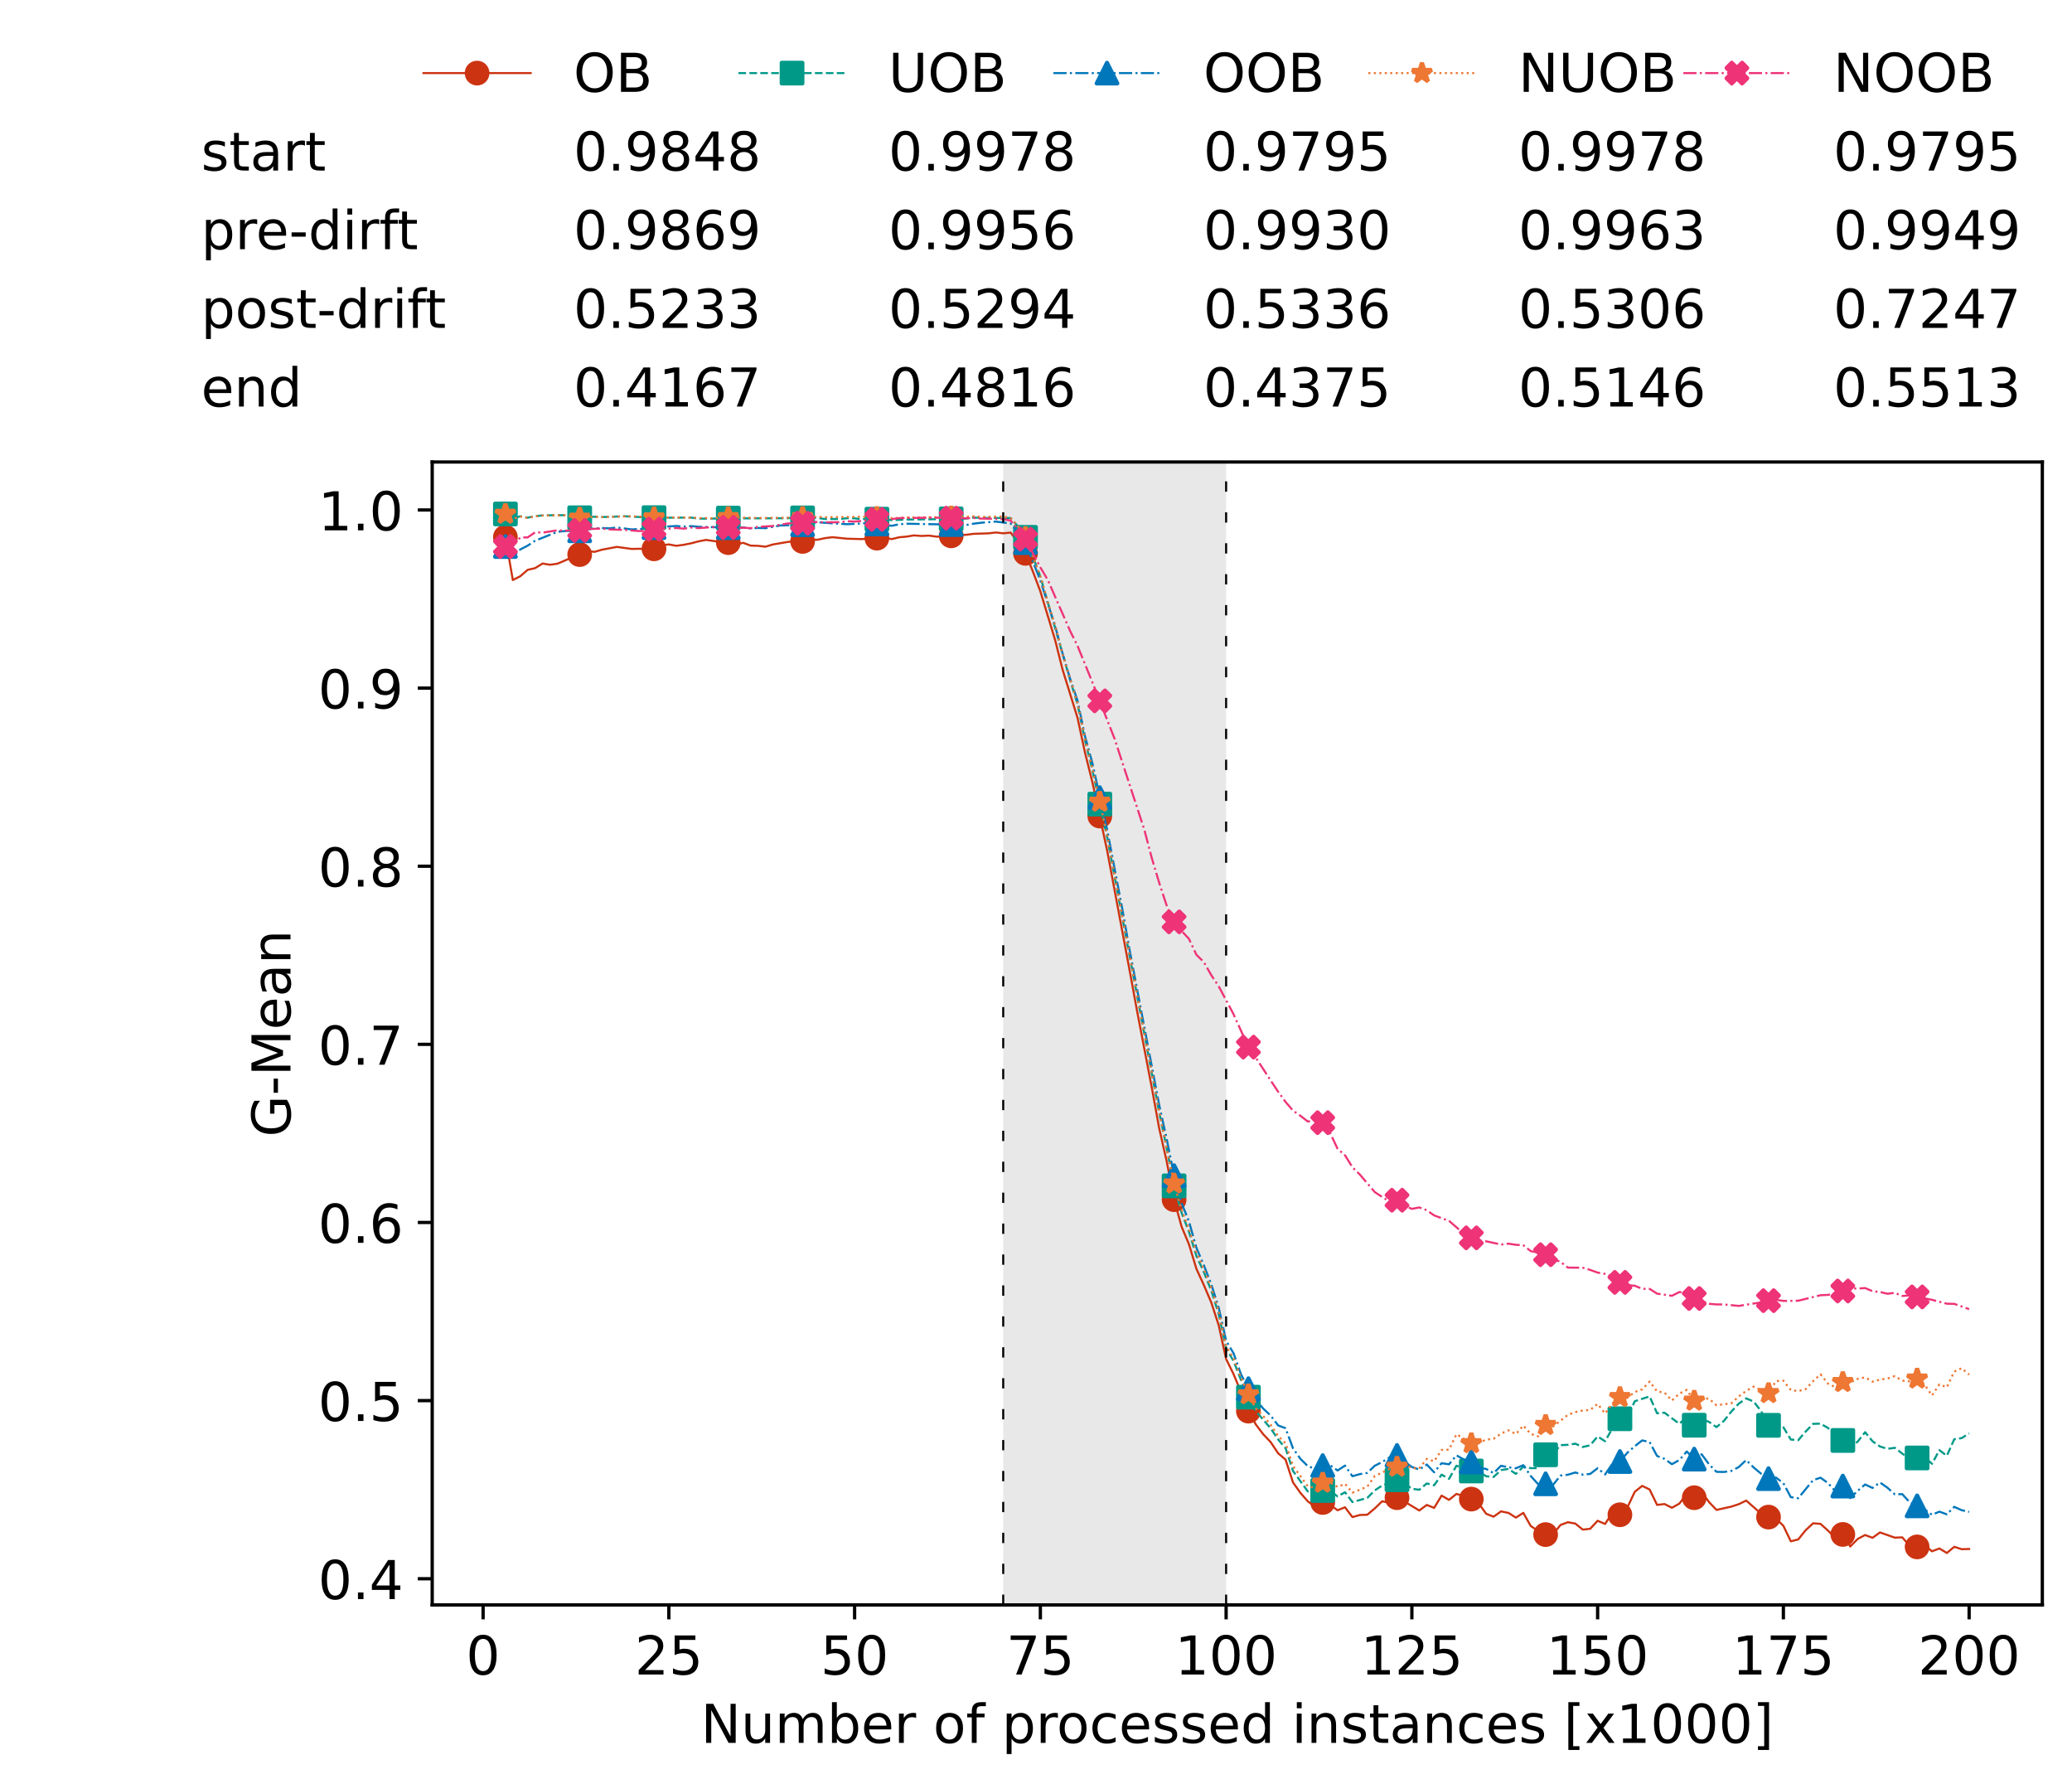 <?xml version="1.0" encoding="utf-8" standalone="no"?>
<!DOCTYPE svg PUBLIC "-//W3C//DTD SVG 1.1//EN"
  "http://www.w3.org/Graphics/SVG/1.1/DTD/svg11.dtd">
<!-- Created with matplotlib (https://matplotlib.org/) -->
<svg height="432.615pt" version="1.1" viewBox="0 0 502.65 432.615" width="502.65pt" xmlns="http://www.w3.org/2000/svg" xmlns:xlink="http://www.w3.org/1999/xlink">
 <defs>
  <style type="text/css">*{stroke-linecap:butt;stroke-linejoin:round;}</style>
 </defs>
 <g id="figure_1">
  <g id="patch_1">
   <path d="M 0 432.615 
L 502.65 432.615 
L 502.65 0 
L 0 0 
z
" style="fill:#ffffff;"/>
  </g>
  <g id="axes_1">
   <g id="patch_2">
    <path d="M 104.85 389.252 
L 495.45 389.252 
L 495.45 112.052 
L 104.85 112.052 
z
" style="fill:#ffffff;"/>
   </g>
   <g id="patch_3">
    <path clip-path="url(#pec523acdda)" d="M 297.446 389.252 
L 297.446 112.052 
L 243.372 112.052 
L 243.372 389.252 
z
" style="fill:#d3d3d3;opacity:0.5;"/>
   </g>
   <g id="matplotlib.axis_1">
    <g id="xtick_1">
     <g id="line2d_1">
      <defs>
       <path d="M 0 0 
L 0 3.5 
" id="m5cc83b7ca8" style="stroke:#000000;stroke-width:0.8;"/>
      </defs>
      <g>
       <use style="stroke:#000000;stroke-width:0.8;" x="117.197" xlink:href="#m5cc83b7ca8" y="389.252"/>
      </g>
     </g>
     <g id="text_1">
      <!-- 0 -->
      <g transform="translate(113.061 406.13)scale(0.13 -0.13)">
       <defs>
        <path d="M 31.781 66.406 
Q 24.172 66.406 20.328 58.906 
Q 16.5 51.422 16.5 36.375 
Q 16.5 21.391 20.328 13.891 
Q 24.172 6.391 31.781 6.391 
Q 39.453 6.391 43.281 13.891 
Q 47.125 21.391 47.125 36.375 
Q 47.125 51.422 43.281 58.906 
Q 39.453 66.406 31.781 66.406 
z
M 31.781 74.219 
Q 44.047 74.219 50.516 64.516 
Q 56.984 54.828 56.984 36.375 
Q 56.984 17.969 50.516 8.266 
Q 44.047 -1.422 31.781 -1.422 
Q 19.531 -1.422 13.062 8.266 
Q 6.594 17.969 6.594 36.375 
Q 6.594 54.828 13.062 64.516 
Q 19.531 74.219 31.781 74.219 
z
" id="DejaVuSans-48"/>
       </defs>
       <use xlink:href="#DejaVuSans-48"/>
      </g>
     </g>
    </g>
    <g id="xtick_2">
     <g id="line2d_2">
      <g>
       <use style="stroke:#000000;stroke-width:0.8;" x="162.259" xlink:href="#m5cc83b7ca8" y="389.252"/>
      </g>
     </g>
     <g id="text_2">
      <!-- 25 -->
      <g transform="translate(153.988 406.13)scale(0.13 -0.13)">
       <defs>
        <path d="M 19.188 8.297 
L 53.609 8.297 
L 53.609 0 
L 7.328 0 
L 7.328 8.297 
Q 12.938 14.109 22.625 23.891 
Q 32.328 33.688 34.812 36.531 
Q 39.547 41.844 41.422 45.531 
Q 43.312 49.219 43.312 52.781 
Q 43.312 58.594 39.234 62.25 
Q 35.156 65.922 28.609 65.922 
Q 23.969 65.922 18.812 64.312 
Q 13.672 62.703 7.812 59.422 
L 7.812 69.391 
Q 13.766 71.781 18.938 73 
Q 24.125 74.219 28.422 74.219 
Q 39.75 74.219 46.484 68.547 
Q 53.219 62.891 53.219 53.422 
Q 53.219 48.922 51.531 44.891 
Q 49.859 40.875 45.406 35.406 
Q 44.188 33.984 37.641 27.219 
Q 31.109 20.453 19.188 8.297 
z
" id="DejaVuSans-50"/>
        <path d="M 10.797 72.906 
L 49.516 72.906 
L 49.516 64.594 
L 19.828 64.594 
L 19.828 46.734 
Q 21.969 47.469 24.109 47.828 
Q 26.266 48.188 28.422 48.188 
Q 40.625 48.188 47.75 41.5 
Q 54.891 34.812 54.891 23.391 
Q 54.891 11.625 47.562 5.094 
Q 40.234 -1.422 26.906 -1.422 
Q 22.312 -1.422 17.547 -0.641 
Q 12.797 0.141 7.719 1.703 
L 7.719 11.625 
Q 12.109 9.234 16.797 8.062 
Q 21.484 6.891 26.703 6.891 
Q 35.156 6.891 40.078 11.328 
Q 45.016 15.766 45.016 23.391 
Q 45.016 31 40.078 35.438 
Q 35.156 39.891 26.703 39.891 
Q 22.75 39.891 18.812 39.016 
Q 14.891 38.141 10.797 36.281 
z
" id="DejaVuSans-53"/>
       </defs>
       <use xlink:href="#DejaVuSans-50"/>
       <use x="63.623" xlink:href="#DejaVuSans-53"/>
      </g>
     </g>
    </g>
    <g id="xtick_3">
     <g id="line2d_3">
      <g>
       <use style="stroke:#000000;stroke-width:0.8;" x="207.322" xlink:href="#m5cc83b7ca8" y="389.252"/>
      </g>
     </g>
     <g id="text_3">
      <!-- 50 -->
      <g transform="translate(199.05 406.13)scale(0.13 -0.13)">
       <use xlink:href="#DejaVuSans-53"/>
       <use x="63.623" xlink:href="#DejaVuSans-48"/>
      </g>
     </g>
    </g>
    <g id="xtick_4">
     <g id="line2d_4">
      <g>
       <use style="stroke:#000000;stroke-width:0.8;" x="252.384" xlink:href="#m5cc83b7ca8" y="389.252"/>
      </g>
     </g>
     <g id="text_4">
      <!-- 75 -->
      <g transform="translate(244.113 406.13)scale(0.13 -0.13)">
       <defs>
        <path d="M 8.203 72.906 
L 55.078 72.906 
L 55.078 68.703 
L 28.609 0 
L 18.312 0 
L 43.219 64.594 
L 8.203 64.594 
z
" id="DejaVuSans-55"/>
       </defs>
       <use xlink:href="#DejaVuSans-55"/>
       <use x="63.623" xlink:href="#DejaVuSans-53"/>
      </g>
     </g>
    </g>
    <g id="xtick_5">
     <g id="line2d_5">
      <g>
       <use style="stroke:#000000;stroke-width:0.8;" x="297.446" xlink:href="#m5cc83b7ca8" y="389.252"/>
      </g>
     </g>
     <g id="text_5">
      <!-- 100 -->
      <g transform="translate(285.039 406.13)scale(0.13 -0.13)">
       <defs>
        <path d="M 12.406 8.297 
L 28.516 8.297 
L 28.516 63.922 
L 10.984 60.406 
L 10.984 69.391 
L 28.422 72.906 
L 38.281 72.906 
L 38.281 8.297 
L 54.391 8.297 
L 54.391 0 
L 12.406 0 
z
" id="DejaVuSans-49"/>
       </defs>
       <use xlink:href="#DejaVuSans-49"/>
       <use x="63.623" xlink:href="#DejaVuSans-48"/>
       <use x="127.246" xlink:href="#DejaVuSans-48"/>
      </g>
     </g>
    </g>
    <g id="xtick_6">
     <g id="line2d_6">
      <g>
       <use style="stroke:#000000;stroke-width:0.8;" x="342.509" xlink:href="#m5cc83b7ca8" y="389.252"/>
      </g>
     </g>
     <g id="text_6">
      <!-- 125 -->
      <g transform="translate(330.102 406.13)scale(0.13 -0.13)">
       <use xlink:href="#DejaVuSans-49"/>
       <use x="63.623" xlink:href="#DejaVuSans-50"/>
       <use x="127.246" xlink:href="#DejaVuSans-53"/>
      </g>
     </g>
    </g>
    <g id="xtick_7">
     <g id="line2d_7">
      <g>
       <use style="stroke:#000000;stroke-width:0.8;" x="387.571" xlink:href="#m5cc83b7ca8" y="389.252"/>
      </g>
     </g>
     <g id="text_7">
      <!-- 150 -->
      <g transform="translate(375.164 406.13)scale(0.13 -0.13)">
       <use xlink:href="#DejaVuSans-49"/>
       <use x="63.623" xlink:href="#DejaVuSans-53"/>
       <use x="127.246" xlink:href="#DejaVuSans-48"/>
      </g>
     </g>
    </g>
    <g id="xtick_8">
     <g id="line2d_8">
      <g>
       <use style="stroke:#000000;stroke-width:0.8;" x="432.633" xlink:href="#m5cc83b7ca8" y="389.252"/>
      </g>
     </g>
     <g id="text_8">
      <!-- 175 -->
      <g transform="translate(420.226 406.13)scale(0.13 -0.13)">
       <use xlink:href="#DejaVuSans-49"/>
       <use x="63.623" xlink:href="#DejaVuSans-55"/>
       <use x="127.246" xlink:href="#DejaVuSans-53"/>
      </g>
     </g>
    </g>
    <g id="xtick_9">
     <g id="line2d_9">
      <g>
       <use style="stroke:#000000;stroke-width:0.8;" x="477.695" xlink:href="#m5cc83b7ca8" y="389.252"/>
      </g>
     </g>
     <g id="text_9">
      <!-- 200 -->
      <g transform="translate(465.289 406.13)scale(0.13 -0.13)">
       <use xlink:href="#DejaVuSans-50"/>
       <use x="63.623" xlink:href="#DejaVuSans-48"/>
       <use x="127.246" xlink:href="#DejaVuSans-48"/>
      </g>
     </g>
    </g>
    <g id="text_10">
     <!-- Number of processed instances [x1000] -->
     <g transform="translate(170.025 422.711)scale(0.13 -0.13)">
      <defs>
       <path d="M 9.812 72.906 
L 23.094 72.906 
L 55.422 11.922 
L 55.422 72.906 
L 64.984 72.906 
L 64.984 0 
L 51.703 0 
L 19.391 60.984 
L 19.391 0 
L 9.812 0 
z
" id="DejaVuSans-78"/>
       <path d="M 8.5 21.578 
L 8.5 54.688 
L 17.484 54.688 
L 17.484 21.922 
Q 17.484 14.156 20.5 10.266 
Q 23.531 6.391 29.594 6.391 
Q 36.859 6.391 41.078 11.031 
Q 45.312 15.672 45.312 23.688 
L 45.312 54.688 
L 54.297 54.688 
L 54.297 0 
L 45.312 0 
L 45.312 8.406 
Q 42.047 3.422 37.719 1 
Q 33.406 -1.422 27.688 -1.422 
Q 18.266 -1.422 13.375 4.438 
Q 8.5 10.297 8.5 21.578 
z
M 31.109 56 
z
" id="DejaVuSans-117"/>
       <path d="M 52 44.188 
Q 55.375 50.25 60.062 53.125 
Q 64.75 56 71.094 56 
Q 79.641 56 84.281 50.016 
Q 88.922 44.047 88.922 33.016 
L 88.922 0 
L 79.891 0 
L 79.891 32.719 
Q 79.891 40.578 77.094 44.375 
Q 74.312 48.188 68.609 48.188 
Q 61.625 48.188 57.562 43.547 
Q 53.516 38.922 53.516 30.906 
L 53.516 0 
L 44.484 0 
L 44.484 32.719 
Q 44.484 40.625 41.703 44.406 
Q 38.922 48.188 33.109 48.188 
Q 26.219 48.188 22.156 43.531 
Q 18.109 38.875 18.109 30.906 
L 18.109 0 
L 9.078 0 
L 9.078 54.688 
L 18.109 54.688 
L 18.109 46.188 
Q 21.188 51.219 25.484 53.609 
Q 29.781 56 35.688 56 
Q 41.656 56 45.828 52.969 
Q 50 49.953 52 44.188 
z
" id="DejaVuSans-109"/>
       <path d="M 48.688 27.297 
Q 48.688 37.203 44.609 42.844 
Q 40.531 48.484 33.406 48.484 
Q 26.266 48.484 22.188 42.844 
Q 18.109 37.203 18.109 27.297 
Q 18.109 17.391 22.188 11.75 
Q 26.266 6.109 33.406 6.109 
Q 40.531 6.109 44.609 11.75 
Q 48.688 17.391 48.688 27.297 
z
M 18.109 46.391 
Q 20.953 51.266 25.266 53.625 
Q 29.594 56 35.594 56 
Q 45.562 56 51.781 48.094 
Q 58.016 40.188 58.016 27.297 
Q 58.016 14.406 51.781 6.484 
Q 45.562 -1.422 35.594 -1.422 
Q 29.594 -1.422 25.266 0.953 
Q 20.953 3.328 18.109 8.203 
L 18.109 0 
L 9.078 0 
L 9.078 75.984 
L 18.109 75.984 
z
" id="DejaVuSans-98"/>
       <path d="M 56.203 29.594 
L 56.203 25.203 
L 14.891 25.203 
Q 15.484 15.922 20.484 11.062 
Q 25.484 6.203 34.422 6.203 
Q 39.594 6.203 44.453 7.469 
Q 49.312 8.734 54.109 11.281 
L 54.109 2.781 
Q 49.266 0.734 44.188 -0.344 
Q 39.109 -1.422 33.891 -1.422 
Q 20.797 -1.422 13.156 6.188 
Q 5.516 13.812 5.516 26.812 
Q 5.516 40.234 12.766 48.109 
Q 20.016 56 32.328 56 
Q 43.359 56 49.781 48.891 
Q 56.203 41.797 56.203 29.594 
z
M 47.219 32.234 
Q 47.125 39.594 43.094 43.984 
Q 39.062 48.391 32.422 48.391 
Q 24.906 48.391 20.391 44.141 
Q 15.875 39.891 15.188 32.172 
z
" id="DejaVuSans-101"/>
       <path d="M 41.109 46.297 
Q 39.594 47.172 37.812 47.578 
Q 36.031 48 33.891 48 
Q 26.266 48 22.188 43.047 
Q 18.109 38.094 18.109 28.812 
L 18.109 0 
L 9.078 0 
L 9.078 54.688 
L 18.109 54.688 
L 18.109 46.188 
Q 20.953 51.172 25.484 53.578 
Q 30.031 56 36.531 56 
Q 37.453 56 38.578 55.875 
Q 39.703 55.766 41.062 55.516 
z
" id="DejaVuSans-114"/>
       <path id="DejaVuSans-32"/>
       <path d="M 30.609 48.391 
Q 23.391 48.391 19.188 42.75 
Q 14.984 37.109 14.984 27.297 
Q 14.984 17.484 19.156 11.844 
Q 23.344 6.203 30.609 6.203 
Q 37.797 6.203 41.984 11.859 
Q 46.188 17.531 46.188 27.297 
Q 46.188 37.016 41.984 42.703 
Q 37.797 48.391 30.609 48.391 
z
M 30.609 56 
Q 42.328 56 49.016 48.375 
Q 55.719 40.766 55.719 27.297 
Q 55.719 13.875 49.016 6.219 
Q 42.328 -1.422 30.609 -1.422 
Q 18.844 -1.422 12.172 6.219 
Q 5.516 13.875 5.516 27.297 
Q 5.516 40.766 12.172 48.375 
Q 18.844 56 30.609 56 
z
" id="DejaVuSans-111"/>
       <path d="M 37.109 75.984 
L 37.109 68.5 
L 28.516 68.5 
Q 23.688 68.5 21.797 66.547 
Q 19.922 64.594 19.922 59.516 
L 19.922 54.688 
L 34.719 54.688 
L 34.719 47.703 
L 19.922 47.703 
L 19.922 0 
L 10.891 0 
L 10.891 47.703 
L 2.297 47.703 
L 2.297 54.688 
L 10.891 54.688 
L 10.891 58.5 
Q 10.891 67.625 15.141 71.797 
Q 19.391 75.984 28.609 75.984 
z
" id="DejaVuSans-102"/>
       <path d="M 18.109 8.203 
L 18.109 -20.797 
L 9.078 -20.797 
L 9.078 54.688 
L 18.109 54.688 
L 18.109 46.391 
Q 20.953 51.266 25.266 53.625 
Q 29.594 56 35.594 56 
Q 45.562 56 51.781 48.094 
Q 58.016 40.188 58.016 27.297 
Q 58.016 14.406 51.781 6.484 
Q 45.562 -1.422 35.594 -1.422 
Q 29.594 -1.422 25.266 0.953 
Q 20.953 3.328 18.109 8.203 
z
M 48.688 27.297 
Q 48.688 37.203 44.609 42.844 
Q 40.531 48.484 33.406 48.484 
Q 26.266 48.484 22.188 42.844 
Q 18.109 37.203 18.109 27.297 
Q 18.109 17.391 22.188 11.75 
Q 26.266 6.109 33.406 6.109 
Q 40.531 6.109 44.609 11.75 
Q 48.688 17.391 48.688 27.297 
z
" id="DejaVuSans-112"/>
       <path d="M 48.781 52.594 
L 48.781 44.188 
Q 44.969 46.297 41.141 47.344 
Q 37.312 48.391 33.406 48.391 
Q 24.656 48.391 19.812 42.844 
Q 14.984 37.312 14.984 27.297 
Q 14.984 17.281 19.812 11.734 
Q 24.656 6.203 33.406 6.203 
Q 37.312 6.203 41.141 7.25 
Q 44.969 8.297 48.781 10.406 
L 48.781 2.094 
Q 45.016 0.344 40.984 -0.531 
Q 36.969 -1.422 32.422 -1.422 
Q 20.062 -1.422 12.781 6.344 
Q 5.516 14.109 5.516 27.297 
Q 5.516 40.672 12.859 48.328 
Q 20.219 56 33.016 56 
Q 37.156 56 41.109 55.141 
Q 45.062 54.297 48.781 52.594 
z
" id="DejaVuSans-99"/>
       <path d="M 44.281 53.078 
L 44.281 44.578 
Q 40.484 46.531 36.375 47.5 
Q 32.281 48.484 27.875 48.484 
Q 21.188 48.484 17.844 46.438 
Q 14.5 44.391 14.5 40.281 
Q 14.5 37.156 16.891 35.375 
Q 19.281 33.594 26.516 31.984 
L 29.594 31.297 
Q 39.156 29.25 43.188 25.516 
Q 47.219 21.781 47.219 15.094 
Q 47.219 7.469 41.188 3.016 
Q 35.156 -1.422 24.609 -1.422 
Q 20.219 -1.422 15.453 -0.562 
Q 10.688 0.297 5.422 2 
L 5.422 11.281 
Q 10.406 8.688 15.234 7.391 
Q 20.062 6.109 24.812 6.109 
Q 31.156 6.109 34.562 8.281 
Q 37.984 10.453 37.984 14.406 
Q 37.984 18.062 35.516 20.016 
Q 33.062 21.969 24.703 23.781 
L 21.578 24.516 
Q 13.234 26.266 9.516 29.906 
Q 5.812 33.547 5.812 39.891 
Q 5.812 47.609 11.281 51.797 
Q 16.75 56 26.812 56 
Q 31.781 56 36.172 55.266 
Q 40.578 54.547 44.281 53.078 
z
" id="DejaVuSans-115"/>
       <path d="M 45.406 46.391 
L 45.406 75.984 
L 54.391 75.984 
L 54.391 0 
L 45.406 0 
L 45.406 8.203 
Q 42.578 3.328 38.25 0.953 
Q 33.938 -1.422 27.875 -1.422 
Q 17.969 -1.422 11.734 6.484 
Q 5.516 14.406 5.516 27.297 
Q 5.516 40.188 11.734 48.094 
Q 17.969 56 27.875 56 
Q 33.938 56 38.25 53.625 
Q 42.578 51.266 45.406 46.391 
z
M 14.797 27.297 
Q 14.797 17.391 18.875 11.75 
Q 22.953 6.109 30.078 6.109 
Q 37.203 6.109 41.297 11.75 
Q 45.406 17.391 45.406 27.297 
Q 45.406 37.203 41.297 42.844 
Q 37.203 48.484 30.078 48.484 
Q 22.953 48.484 18.875 42.844 
Q 14.797 37.203 14.797 27.297 
z
" id="DejaVuSans-100"/>
       <path d="M 9.422 54.688 
L 18.406 54.688 
L 18.406 0 
L 9.422 0 
z
M 9.422 75.984 
L 18.406 75.984 
L 18.406 64.594 
L 9.422 64.594 
z
" id="DejaVuSans-105"/>
       <path d="M 54.891 33.016 
L 54.891 0 
L 45.906 0 
L 45.906 32.719 
Q 45.906 40.484 42.875 44.328 
Q 39.844 48.188 33.797 48.188 
Q 26.516 48.188 22.312 43.547 
Q 18.109 38.922 18.109 30.906 
L 18.109 0 
L 9.078 0 
L 9.078 54.688 
L 18.109 54.688 
L 18.109 46.188 
Q 21.344 51.125 25.703 53.562 
Q 30.078 56 35.797 56 
Q 45.219 56 50.047 50.172 
Q 54.891 44.344 54.891 33.016 
z
" id="DejaVuSans-110"/>
       <path d="M 18.312 70.219 
L 18.312 54.688 
L 36.812 54.688 
L 36.812 47.703 
L 18.312 47.703 
L 18.312 18.016 
Q 18.312 11.328 20.141 9.422 
Q 21.969 7.516 27.594 7.516 
L 36.812 7.516 
L 36.812 0 
L 27.594 0 
Q 17.188 0 13.234 3.875 
Q 9.281 7.766 9.281 18.016 
L 9.281 47.703 
L 2.688 47.703 
L 2.688 54.688 
L 9.281 54.688 
L 9.281 70.219 
z
" id="DejaVuSans-116"/>
       <path d="M 34.281 27.484 
Q 23.391 27.484 19.188 25 
Q 14.984 22.516 14.984 16.5 
Q 14.984 11.719 18.141 8.906 
Q 21.297 6.109 26.703 6.109 
Q 34.188 6.109 38.703 11.406 
Q 43.219 16.703 43.219 25.484 
L 43.219 27.484 
z
M 52.203 31.203 
L 52.203 0 
L 43.219 0 
L 43.219 8.297 
Q 40.141 3.328 35.547 0.953 
Q 30.953 -1.422 24.312 -1.422 
Q 15.922 -1.422 10.953 3.297 
Q 6 8.016 6 15.922 
Q 6 25.141 12.172 29.828 
Q 18.359 34.516 30.609 34.516 
L 43.219 34.516 
L 43.219 35.406 
Q 43.219 41.609 39.141 45 
Q 35.062 48.391 27.688 48.391 
Q 23 48.391 18.547 47.266 
Q 14.109 46.141 10.016 43.891 
L 10.016 52.203 
Q 14.938 54.109 19.578 55.047 
Q 24.219 56 28.609 56 
Q 40.484 56 46.344 49.844 
Q 52.203 43.703 52.203 31.203 
z
" id="DejaVuSans-97"/>
       <path d="M 8.594 75.984 
L 29.297 75.984 
L 29.297 69 
L 17.578 69 
L 17.578 -6.203 
L 29.297 -6.203 
L 29.297 -13.188 
L 8.594 -13.188 
z
" id="DejaVuSans-91"/>
       <path d="M 54.891 54.688 
L 35.109 28.078 
L 55.906 0 
L 45.312 0 
L 29.391 21.484 
L 13.484 0 
L 2.875 0 
L 24.125 28.609 
L 4.688 54.688 
L 15.281 54.688 
L 29.781 35.203 
L 44.281 54.688 
z
" id="DejaVuSans-120"/>
       <path d="M 30.422 75.984 
L 30.422 -13.188 
L 9.719 -13.188 
L 9.719 -6.203 
L 21.391 -6.203 
L 21.391 69 
L 9.719 69 
L 9.719 75.984 
z
" id="DejaVuSans-93"/>
      </defs>
      <use xlink:href="#DejaVuSans-78"/>
      <use x="74.805" xlink:href="#DejaVuSans-117"/>
      <use x="138.184" xlink:href="#DejaVuSans-109"/>
      <use x="235.596" xlink:href="#DejaVuSans-98"/>
      <use x="299.072" xlink:href="#DejaVuSans-101"/>
      <use x="360.596" xlink:href="#DejaVuSans-114"/>
      <use x="401.709" xlink:href="#DejaVuSans-32"/>
      <use x="433.496" xlink:href="#DejaVuSans-111"/>
      <use x="494.678" xlink:href="#DejaVuSans-102"/>
      <use x="529.883" xlink:href="#DejaVuSans-32"/>
      <use x="561.67" xlink:href="#DejaVuSans-112"/>
      <use x="625.146" xlink:href="#DejaVuSans-114"/>
      <use x="664.01" xlink:href="#DejaVuSans-111"/>
      <use x="725.191" xlink:href="#DejaVuSans-99"/>
      <use x="780.172" xlink:href="#DejaVuSans-101"/>
      <use x="841.695" xlink:href="#DejaVuSans-115"/>
      <use x="893.795" xlink:href="#DejaVuSans-115"/>
      <use x="945.895" xlink:href="#DejaVuSans-101"/>
      <use x="1007.418" xlink:href="#DejaVuSans-100"/>
      <use x="1070.895" xlink:href="#DejaVuSans-32"/>
      <use x="1102.682" xlink:href="#DejaVuSans-105"/>
      <use x="1130.465" xlink:href="#DejaVuSans-110"/>
      <use x="1193.844" xlink:href="#DejaVuSans-115"/>
      <use x="1245.943" xlink:href="#DejaVuSans-116"/>
      <use x="1285.152" xlink:href="#DejaVuSans-97"/>
      <use x="1346.432" xlink:href="#DejaVuSans-110"/>
      <use x="1409.811" xlink:href="#DejaVuSans-99"/>
      <use x="1464.791" xlink:href="#DejaVuSans-101"/>
      <use x="1526.314" xlink:href="#DejaVuSans-115"/>
      <use x="1578.414" xlink:href="#DejaVuSans-32"/>
      <use x="1610.201" xlink:href="#DejaVuSans-91"/>
      <use x="1649.215" xlink:href="#DejaVuSans-120"/>
      <use x="1708.395" xlink:href="#DejaVuSans-49"/>
      <use x="1772.018" xlink:href="#DejaVuSans-48"/>
      <use x="1835.641" xlink:href="#DejaVuSans-48"/>
      <use x="1899.264" xlink:href="#DejaVuSans-48"/>
      <use x="1962.887" xlink:href="#DejaVuSans-93"/>
     </g>
    </g>
   </g>
   <g id="matplotlib.axis_2">
    <g id="ytick_1">
     <g id="line2d_10">
      <defs>
       <path d="M 0 0 
L -3.5 0 
" id="m41181df9d4" style="stroke:#000000;stroke-width:0.8;"/>
      </defs>
      <g>
       <use style="stroke:#000000;stroke-width:0.8;" x="104.85" xlink:href="#m41181df9d4" y="382.896"/>
      </g>
     </g>
     <g id="text_11">
      <!-- 0.4 -->
      <g transform="translate(77.176 387.835)scale(0.13 -0.13)">
       <defs>
        <path d="M 10.688 12.406 
L 21 12.406 
L 21 0 
L 10.688 0 
z
" id="DejaVuSans-46"/>
        <path d="M 37.797 64.312 
L 12.891 25.391 
L 37.797 25.391 
z
M 35.203 72.906 
L 47.609 72.906 
L 47.609 25.391 
L 58.016 25.391 
L 58.016 17.188 
L 47.609 17.188 
L 47.609 0 
L 37.797 0 
L 37.797 17.188 
L 4.891 17.188 
L 4.891 26.703 
z
" id="DejaVuSans-52"/>
       </defs>
       <use xlink:href="#DejaVuSans-48"/>
       <use x="63.623" xlink:href="#DejaVuSans-46"/>
       <use x="95.41" xlink:href="#DejaVuSans-52"/>
      </g>
     </g>
    </g>
    <g id="ytick_2">
     <g id="line2d_11">
      <g>
       <use style="stroke:#000000;stroke-width:0.8;" x="104.85" xlink:href="#m41181df9d4" y="339.694"/>
      </g>
     </g>
     <g id="text_12">
      <!-- 0.5 -->
      <g transform="translate(77.176 344.633)scale(0.13 -0.13)">
       <use xlink:href="#DejaVuSans-48"/>
       <use x="63.623" xlink:href="#DejaVuSans-46"/>
       <use x="95.41" xlink:href="#DejaVuSans-53"/>
      </g>
     </g>
    </g>
    <g id="ytick_3">
     <g id="line2d_12">
      <g>
       <use style="stroke:#000000;stroke-width:0.8;" x="104.85" xlink:href="#m41181df9d4" y="296.492"/>
      </g>
     </g>
     <g id="text_13">
      <!-- 0.6 -->
      <g transform="translate(77.176 301.431)scale(0.13 -0.13)">
       <defs>
        <path d="M 33.016 40.375 
Q 26.375 40.375 22.484 35.828 
Q 18.609 31.297 18.609 23.391 
Q 18.609 15.531 22.484 10.953 
Q 26.375 6.391 33.016 6.391 
Q 39.656 6.391 43.531 10.953 
Q 47.406 15.531 47.406 23.391 
Q 47.406 31.297 43.531 35.828 
Q 39.656 40.375 33.016 40.375 
z
M 52.594 71.297 
L 52.594 62.312 
Q 48.875 64.062 45.094 64.984 
Q 41.312 65.922 37.594 65.922 
Q 27.828 65.922 22.672 59.328 
Q 17.531 52.734 16.797 39.406 
Q 19.672 43.656 24.016 45.922 
Q 28.375 48.188 33.594 48.188 
Q 44.578 48.188 50.953 41.516 
Q 57.328 34.859 57.328 23.391 
Q 57.328 12.156 50.688 5.359 
Q 44.047 -1.422 33.016 -1.422 
Q 20.359 -1.422 13.672 8.266 
Q 6.984 17.969 6.984 36.375 
Q 6.984 53.656 15.188 63.938 
Q 23.391 74.219 37.203 74.219 
Q 40.922 74.219 44.703 73.484 
Q 48.484 72.75 52.594 71.297 
z
" id="DejaVuSans-54"/>
       </defs>
       <use xlink:href="#DejaVuSans-48"/>
       <use x="63.623" xlink:href="#DejaVuSans-46"/>
       <use x="95.41" xlink:href="#DejaVuSans-54"/>
      </g>
     </g>
    </g>
    <g id="ytick_4">
     <g id="line2d_13">
      <g>
       <use style="stroke:#000000;stroke-width:0.8;" x="104.85" xlink:href="#m41181df9d4" y="253.29"/>
      </g>
     </g>
     <g id="text_14">
      <!-- 0.7 -->
      <g transform="translate(77.176 258.228)scale(0.13 -0.13)">
       <use xlink:href="#DejaVuSans-48"/>
       <use x="63.623" xlink:href="#DejaVuSans-46"/>
       <use x="95.41" xlink:href="#DejaVuSans-55"/>
      </g>
     </g>
    </g>
    <g id="ytick_5">
     <g id="line2d_14">
      <g>
       <use style="stroke:#000000;stroke-width:0.8;" x="104.85" xlink:href="#m41181df9d4" y="210.087"/>
      </g>
     </g>
     <g id="text_15">
      <!-- 0.8 -->
      <g transform="translate(77.176 215.026)scale(0.13 -0.13)">
       <defs>
        <path d="M 31.781 34.625 
Q 24.75 34.625 20.719 30.859 
Q 16.703 27.094 16.703 20.516 
Q 16.703 13.922 20.719 10.156 
Q 24.75 6.391 31.781 6.391 
Q 38.812 6.391 42.859 10.172 
Q 46.922 13.969 46.922 20.516 
Q 46.922 27.094 42.891 30.859 
Q 38.875 34.625 31.781 34.625 
z
M 21.922 38.812 
Q 15.578 40.375 12.031 44.719 
Q 8.5 49.078 8.5 55.328 
Q 8.5 64.062 14.719 69.141 
Q 20.953 74.219 31.781 74.219 
Q 42.672 74.219 48.875 69.141 
Q 55.078 64.062 55.078 55.328 
Q 55.078 49.078 51.531 44.719 
Q 48 40.375 41.703 38.812 
Q 48.828 37.156 52.797 32.312 
Q 56.781 27.484 56.781 20.516 
Q 56.781 9.906 50.312 4.234 
Q 43.844 -1.422 31.781 -1.422 
Q 19.734 -1.422 13.25 4.234 
Q 6.781 9.906 6.781 20.516 
Q 6.781 27.484 10.781 32.312 
Q 14.797 37.156 21.922 38.812 
z
M 18.312 54.391 
Q 18.312 48.734 21.844 45.562 
Q 25.391 42.391 31.781 42.391 
Q 38.141 42.391 41.719 45.562 
Q 45.312 48.734 45.312 54.391 
Q 45.312 60.062 41.719 63.234 
Q 38.141 66.406 31.781 66.406 
Q 25.391 66.406 21.844 63.234 
Q 18.312 60.062 18.312 54.391 
z
" id="DejaVuSans-56"/>
       </defs>
       <use xlink:href="#DejaVuSans-48"/>
       <use x="63.623" xlink:href="#DejaVuSans-46"/>
       <use x="95.41" xlink:href="#DejaVuSans-56"/>
      </g>
     </g>
    </g>
    <g id="ytick_6">
     <g id="line2d_15">
      <g>
       <use style="stroke:#000000;stroke-width:0.8;" x="104.85" xlink:href="#m41181df9d4" y="166.885"/>
      </g>
     </g>
     <g id="text_16">
      <!-- 0.9 -->
      <g transform="translate(77.176 171.824)scale(0.13 -0.13)">
       <defs>
        <path d="M 10.984 1.516 
L 10.984 10.5 
Q 14.703 8.734 18.5 7.812 
Q 22.312 6.891 25.984 6.891 
Q 35.75 6.891 40.891 13.453 
Q 46.047 20.016 46.781 33.406 
Q 43.953 29.203 39.594 26.953 
Q 35.25 24.703 29.984 24.703 
Q 19.047 24.703 12.672 31.312 
Q 6.297 37.938 6.297 49.422 
Q 6.297 60.641 12.938 67.422 
Q 19.578 74.219 30.609 74.219 
Q 43.266 74.219 49.922 64.516 
Q 56.594 54.828 56.594 36.375 
Q 56.594 19.141 48.406 8.859 
Q 40.234 -1.422 26.422 -1.422 
Q 22.703 -1.422 18.891 -0.688 
Q 15.094 0.047 10.984 1.516 
z
M 30.609 32.422 
Q 37.25 32.422 41.125 36.953 
Q 45.016 41.5 45.016 49.422 
Q 45.016 57.281 41.125 61.844 
Q 37.25 66.406 30.609 66.406 
Q 23.969 66.406 20.094 61.844 
Q 16.219 57.281 16.219 49.422 
Q 16.219 41.5 20.094 36.953 
Q 23.969 32.422 30.609 32.422 
z
" id="DejaVuSans-57"/>
       </defs>
       <use xlink:href="#DejaVuSans-48"/>
       <use x="63.623" xlink:href="#DejaVuSans-46"/>
       <use x="95.41" xlink:href="#DejaVuSans-57"/>
      </g>
     </g>
    </g>
    <g id="ytick_7">
     <g id="line2d_16">
      <g>
       <use style="stroke:#000000;stroke-width:0.8;" x="104.85" xlink:href="#m41181df9d4" y="123.683"/>
      </g>
     </g>
     <g id="text_17">
      <!-- 1.0 -->
      <g transform="translate(77.176 128.622)scale(0.13 -0.13)">
       <use xlink:href="#DejaVuSans-49"/>
       <use x="63.623" xlink:href="#DejaVuSans-46"/>
       <use x="95.41" xlink:href="#DejaVuSans-48"/>
      </g>
     </g>
    </g>
    <g id="text_18">
     <!-- G-Mean -->
     <g transform="translate(70.472 275.744)rotate(-90)scale(0.13 -0.13)">
      <defs>
       <path d="M 59.516 10.406 
L 59.516 29.984 
L 43.406 29.984 
L 43.406 38.094 
L 69.281 38.094 
L 69.281 6.781 
Q 63.578 2.734 56.688 0.656 
Q 49.812 -1.422 42 -1.422 
Q 24.906 -1.422 15.25 8.562 
Q 5.609 18.562 5.609 36.375 
Q 5.609 54.25 15.25 64.234 
Q 24.906 74.219 42 74.219 
Q 49.125 74.219 55.547 72.453 
Q 61.969 70.703 67.391 67.281 
L 67.391 56.781 
Q 61.922 61.422 55.766 63.766 
Q 49.609 66.109 42.828 66.109 
Q 29.438 66.109 22.719 58.641 
Q 16.016 51.172 16.016 36.375 
Q 16.016 21.625 22.719 14.156 
Q 29.438 6.688 42.828 6.688 
Q 48.047 6.688 52.141 7.594 
Q 56.25 8.5 59.516 10.406 
z
" id="DejaVuSans-71"/>
       <path d="M 4.891 31.391 
L 31.203 31.391 
L 31.203 23.391 
L 4.891 23.391 
z
" id="DejaVuSans-45"/>
       <path d="M 9.812 72.906 
L 24.516 72.906 
L 43.109 23.297 
L 61.812 72.906 
L 76.516 72.906 
L 76.516 0 
L 66.891 0 
L 66.891 64.016 
L 48.094 14.016 
L 38.188 14.016 
L 19.391 64.016 
L 19.391 0 
L 9.812 0 
z
" id="DejaVuSans-77"/>
      </defs>
      <use xlink:href="#DejaVuSans-71"/>
      <use x="77.49" xlink:href="#DejaVuSans-45"/>
      <use x="113.574" xlink:href="#DejaVuSans-77"/>
      <use x="199.854" xlink:href="#DejaVuSans-101"/>
      <use x="261.377" xlink:href="#DejaVuSans-97"/>
      <use x="322.656" xlink:href="#DejaVuSans-110"/>
     </g>
    </g>
   </g>
   <g id="line2d_17"/>
   <g id="line2d_18"/>
   <g id="line2d_19"/>
   <g id="line2d_20"/>
   <g id="line2d_21"/>
   <g id="line2d_22">
    <path clip-path="url(#pec523acdda)" d="M 122.605 130.26 
L 124.407 140.681 
L 126.21 139.76 
L 128.012 138.202 
L 129.815 137.788 
L 131.617 136.676 
L 133.419 136.969 
L 135.222 136.723 
L 138.827 135.167 
L 140.629 134.502 
L 142.432 133.62 
L 144.234 133.846 
L 146.037 133.319 
L 149.642 132.643 
L 153.247 133.135 
L 155.049 133.092 
L 156.852 133.182 
L 158.654 133.108 
L 160.457 132.265 
L 162.259 132.036 
L 164.062 132.378 
L 165.864 132.131 
L 167.667 131.771 
L 169.469 131.295 
L 171.272 130.948 
L 174.877 131.457 
L 176.679 131.608 
L 178.482 132.135 
L 180.284 131.646 
L 182.087 132.329 
L 183.889 132.385 
L 185.692 132.587 
L 187.494 132.054 
L 191.099 131.439 
L 192.902 131.234 
L 194.704 131.309 
L 196.507 130.881 
L 198.309 130.912 
L 200.112 130.517 
L 201.914 130.288 
L 205.519 130.653 
L 209.124 130.749 
L 210.927 130.562 
L 214.532 130.431 
L 216.334 130.751 
L 218.137 130.303 
L 219.939 130.142 
L 221.742 129.852 
L 223.544 129.99 
L 225.347 129.901 
L 227.149 130.146 
L 228.952 130.184 
L 230.754 129.956 
L 234.359 129.705 
L 236.162 129.471 
L 239.767 129.357 
L 241.569 129.149 
L 243.372 129.344 
L 245.174 129.171 
L 246.976 131.562 
L 248.779 134.205 
L 250.581 138.645 
L 252.384 143.437 
L 255.989 155.33 
L 257.791 162.467 
L 261.396 174.085 
L 263.199 182.486 
L 265.001 189.676 
L 268.606 206.393 
L 274.014 235.254 
L 275.816 245.051 
L 279.421 263.835 
L 281.224 273.73 
L 283.026 281.673 
L 284.829 290.958 
L 286.631 297.464 
L 288.434 301.786 
L 290.236 307.728 
L 292.039 311.665 
L 293.841 315.888 
L 295.644 321.408 
L 297.446 329.614 
L 299.249 333.274 
L 301.051 337.585 
L 302.854 342.249 
L 304.656 345.487 
L 306.459 347.87 
L 308.261 349.767 
L 310.064 352.47 
L 311.866 354.009 
L 313.669 359.533 
L 315.471 362.083 
L 317.274 364.135 
L 319.076 365.466 
L 320.879 364.403 
L 322.681 364.961 
L 324.484 366.29 
L 326.286 365.57 
L 328.089 367.951 
L 329.891 367.436 
L 331.694 367.375 
L 333.496 365.857 
L 335.299 364.111 
L 337.101 364.491 
L 338.904 363.244 
L 340.706 364.182 
L 344.311 366.348 
L 346.114 364.999 
L 347.916 365.711 
L 349.719 362.736 
L 351.521 363.772 
L 353.324 362.325 
L 355.126 362.877 
L 356.928 363.582 
L 358.731 364.616 
L 360.533 367.145 
L 362.336 367.846 
L 364.138 366.56 
L 365.941 366.931 
L 367.743 368.071 
L 369.546 366.921 
L 371.348 370.109 
L 373.151 371.307 
L 374.953 372.191 
L 376.756 372.143 
L 378.558 369.865 
L 380.361 369.186 
L 382.163 369.519 
L 383.966 370.983 
L 385.768 370.784 
L 387.571 368.834 
L 389.373 369.61 
L 391.176 366.877 
L 392.978 367.382 
L 394.781 365.614 
L 396.583 361.804 
L 398.386 360.376 
L 400.188 361.261 
L 401.991 364.987 
L 403.793 364.782 
L 405.596 365.681 
L 407.398 364.676 
L 409.201 362.339 
L 411.003 363.248 
L 412.806 361.853 
L 414.608 364.318 
L 416.411 366.207 
L 420.016 365.404 
L 421.818 364.809 
L 423.621 363.943 
L 427.226 367.111 
L 429.028 367.948 
L 430.831 368.299 
L 432.633 370.059 
L 434.436 373.817 
L 436.238 373.361 
L 438.041 371.124 
L 439.843 369.449 
L 441.646 369.591 
L 443.448 371.214 
L 445.251 373.011 
L 447.053 372.152 
L 448.856 375.081 
L 450.658 373.251 
L 452.461 372.293 
L 454.263 372.971 
L 456.066 371.667 
L 459.671 372.931 
L 461.473 372.86 
L 463.276 374.928 
L 465.078 375.177 
L 466.881 374.719 
L 468.683 376.246 
L 470.485 375.557 
L 472.288 376.652 
L 474.09 375.156 
L 475.893 375.735 
L 477.695 375.681 
L 477.695 375.681 
" style="fill:none;stroke:#cc3311;stroke-linecap:square;stroke-width:0.5;"/>
    <defs>
     <path d="M 0 2.5 
C 0.663 2.5 1.299 2.237 1.768 1.768 
C 2.237 1.299 2.5 0.663 2.5 0 
C 2.5 -0.663 2.237 -1.299 1.768 -1.768 
C 1.299 -2.237 0.663 -2.5 0 -2.5 
C -0.663 -2.5 -1.299 -2.237 -1.768 -1.768 
C -2.237 -1.299 -2.5 -0.663 -2.5 0 
C -2.5 0.663 -2.237 1.299 -1.768 1.768 
C -1.299 2.237 -0.663 2.5 0 2.5 
z
" id="m7f842a08b3" style="stroke:#cc3311;"/>
    </defs>
    <g clip-path="url(#pec523acdda)">
     <use style="fill:#cc3311;stroke:#cc3311;" x="122.605" xlink:href="#m7f842a08b3" y="130.26"/>
     <use style="fill:#cc3311;stroke:#cc3311;" x="140.629" xlink:href="#m7f842a08b3" y="134.502"/>
     <use style="fill:#cc3311;stroke:#cc3311;" x="158.654" xlink:href="#m7f842a08b3" y="133.108"/>
     <use style="fill:#cc3311;stroke:#cc3311;" x="176.679" xlink:href="#m7f842a08b3" y="131.608"/>
     <use style="fill:#cc3311;stroke:#cc3311;" x="194.704" xlink:href="#m7f842a08b3" y="131.309"/>
     <use style="fill:#cc3311;stroke:#cc3311;" x="212.729" xlink:href="#m7f842a08b3" y="130.522"/>
     <use style="fill:#cc3311;stroke:#cc3311;" x="230.754" xlink:href="#m7f842a08b3" y="129.956"/>
     <use style="fill:#cc3311;stroke:#cc3311;" x="248.779" xlink:href="#m7f842a08b3" y="134.205"/>
     <use style="fill:#cc3311;stroke:#cc3311;" x="266.804" xlink:href="#m7f842a08b3" y="197.923"/>
     <use style="fill:#cc3311;stroke:#cc3311;" x="284.829" xlink:href="#m7f842a08b3" y="290.958"/>
     <use style="fill:#cc3311;stroke:#cc3311;" x="302.854" xlink:href="#m7f842a08b3" y="342.249"/>
     <use style="fill:#cc3311;stroke:#cc3311;" x="320.879" xlink:href="#m7f842a08b3" y="364.403"/>
     <use style="fill:#cc3311;stroke:#cc3311;" x="338.904" xlink:href="#m7f842a08b3" y="363.244"/>
     <use style="fill:#cc3311;stroke:#cc3311;" x="356.928" xlink:href="#m7f842a08b3" y="363.582"/>
     <use style="fill:#cc3311;stroke:#cc3311;" x="374.953" xlink:href="#m7f842a08b3" y="372.191"/>
     <use style="fill:#cc3311;stroke:#cc3311;" x="392.978" xlink:href="#m7f842a08b3" y="367.382"/>
     <use style="fill:#cc3311;stroke:#cc3311;" x="411.003" xlink:href="#m7f842a08b3" y="363.248"/>
     <use style="fill:#cc3311;stroke:#cc3311;" x="429.028" xlink:href="#m7f842a08b3" y="367.948"/>
     <use style="fill:#cc3311;stroke:#cc3311;" x="447.053" xlink:href="#m7f842a08b3" y="372.152"/>
     <use style="fill:#cc3311;stroke:#cc3311;" x="465.078" xlink:href="#m7f842a08b3" y="375.177"/>
    </g>
   </g>
   <g id="line2d_23"/>
   <g id="line2d_24"/>
   <g id="line2d_25"/>
   <g id="line2d_26"/>
   <g id="line2d_27">
    <path clip-path="url(#pec523acdda)" d="M 122.605 124.652 
L 124.407 125.84 
L 126.21 125.202 
L 128.012 125.552 
L 129.815 125.178 
L 131.617 125.008 
L 135.222 124.946 
L 137.024 124.966 
L 138.827 125.347 
L 140.629 125.574 
L 144.234 125.32 
L 146.037 125.402 
L 151.444 125.212 
L 155.049 125.393 
L 156.852 125.564 
L 167.667 125.533 
L 169.469 125.797 
L 178.482 125.724 
L 191.099 125.693 
L 192.902 125.496 
L 194.704 125.606 
L 196.507 125.516 
L 198.309 125.619 
L 200.112 125.88 
L 203.717 125.868 
L 205.519 125.677 
L 207.322 125.714 
L 209.124 125.93 
L 210.927 125.796 
L 212.729 125.909 
L 214.532 125.897 
L 216.334 126.156 
L 219.939 126.007 
L 227.149 125.926 
L 234.359 125.777 
L 236.162 125.504 
L 237.964 125.615 
L 245.174 125.641 
L 246.976 127.71 
L 248.779 130.325 
L 252.384 139.837 
L 259.594 164.913 
L 261.396 170.728 
L 263.199 179.489 
L 265.001 186.765 
L 268.606 203.124 
L 281.224 269.87 
L 283.026 278.427 
L 284.829 287.608 
L 286.631 294.095 
L 288.434 298.761 
L 290.236 304.584 
L 292.039 308.504 
L 293.841 313.012 
L 295.644 318.646 
L 297.446 327.011 
L 299.249 330.1 
L 301.051 334.698 
L 302.854 338.859 
L 304.656 342.253 
L 308.261 346.433 
L 310.064 349.125 
L 311.866 351.24 
L 313.669 356.75 
L 317.274 361.74 
L 319.076 362.534 
L 320.879 361.491 
L 322.681 361.606 
L 324.484 362.937 
L 326.286 361.919 
L 328.089 364.3 
L 331.694 363.291 
L 333.496 361.482 
L 335.299 360.292 
L 338.904 358.898 
L 340.706 359.777 
L 342.509 361.078 
L 344.311 361.319 
L 346.114 359.79 
L 347.916 360.234 
L 349.719 357.644 
L 351.521 358.665 
L 353.324 355.485 
L 356.928 356.766 
L 358.731 356.893 
L 360.533 358.048 
L 362.336 358.203 
L 364.138 356.544 
L 365.941 356.255 
L 367.743 357.464 
L 369.546 355.727 
L 371.348 356.076 
L 373.151 356.07 
L 374.953 352.833 
L 376.756 352.568 
L 378.558 350.502 
L 380.361 350.413 
L 382.163 350.145 
L 383.966 350.948 
L 385.768 350.518 
L 387.571 348.384 
L 389.373 349.553 
L 391.176 346.393 
L 392.978 344.09 
L 394.781 343.623 
L 396.583 339.852 
L 400.188 338.67 
L 401.991 342.772 
L 403.793 342.632 
L 407.398 345.322 
L 409.201 343.622 
L 411.003 345.665 
L 412.806 344.162 
L 414.608 344.869 
L 416.411 346.121 
L 418.213 344.612 
L 420.016 342.351 
L 421.818 340.425 
L 423.621 339.161 
L 425.423 339.926 
L 427.226 342.25 
L 429.028 345.692 
L 430.831 344.737 
L 432.633 346.152 
L 434.436 349.136 
L 436.238 349.294 
L 438.041 347.193 
L 439.843 345.333 
L 441.646 345.282 
L 443.448 346.331 
L 445.251 348.014 
L 447.053 349.358 
L 448.856 351.194 
L 450.658 349.633 
L 452.461 347.356 
L 454.263 349.553 
L 456.066 350.82 
L 457.868 351.393 
L 459.671 351.14 
L 463.276 353.938 
L 466.881 353.357 
L 468.683 355.023 
L 470.485 351.713 
L 472.288 353.078 
L 474.09 349.058 
L 475.893 348.786 
L 477.695 347.64 
L 477.695 347.64 
" style="fill:none;stroke:#009988;stroke-dasharray:1.85,0.8;stroke-dashoffset:0;stroke-width:0.5;"/>
    <defs>
     <path d="M -2.5 2.5 
L 2.5 2.5 
L 2.5 -2.5 
L -2.5 -2.5 
z
" id="me5f0a3e05e" style="stroke:#009988;stroke-linejoin:miter;"/>
    </defs>
    <g clip-path="url(#pec523acdda)">
     <use style="fill:#009988;stroke:#009988;stroke-linejoin:miter;" x="122.605" xlink:href="#me5f0a3e05e" y="124.652"/>
     <use style="fill:#009988;stroke:#009988;stroke-linejoin:miter;" x="140.629" xlink:href="#me5f0a3e05e" y="125.574"/>
     <use style="fill:#009988;stroke:#009988;stroke-linejoin:miter;" x="158.654" xlink:href="#me5f0a3e05e" y="125.551"/>
     <use style="fill:#009988;stroke:#009988;stroke-linejoin:miter;" x="176.679" xlink:href="#me5f0a3e05e" y="125.663"/>
     <use style="fill:#009988;stroke:#009988;stroke-linejoin:miter;" x="194.704" xlink:href="#me5f0a3e05e" y="125.606"/>
     <use style="fill:#009988;stroke:#009988;stroke-linejoin:miter;" x="212.729" xlink:href="#me5f0a3e05e" y="125.909"/>
     <use style="fill:#009988;stroke:#009988;stroke-linejoin:miter;" x="230.754" xlink:href="#me5f0a3e05e" y="125.848"/>
     <use style="fill:#009988;stroke:#009988;stroke-linejoin:miter;" x="248.779" xlink:href="#me5f0a3e05e" y="130.325"/>
     <use style="fill:#009988;stroke:#009988;stroke-linejoin:miter;" x="266.804" xlink:href="#me5f0a3e05e" y="195.02"/>
     <use style="fill:#009988;stroke:#009988;stroke-linejoin:miter;" x="284.829" xlink:href="#me5f0a3e05e" y="287.608"/>
     <use style="fill:#009988;stroke:#009988;stroke-linejoin:miter;" x="302.854" xlink:href="#me5f0a3e05e" y="338.859"/>
     <use style="fill:#009988;stroke:#009988;stroke-linejoin:miter;" x="320.879" xlink:href="#me5f0a3e05e" y="361.491"/>
     <use style="fill:#009988;stroke:#009988;stroke-linejoin:miter;" x="338.904" xlink:href="#me5f0a3e05e" y="358.898"/>
     <use style="fill:#009988;stroke:#009988;stroke-linejoin:miter;" x="356.928" xlink:href="#me5f0a3e05e" y="356.766"/>
     <use style="fill:#009988;stroke:#009988;stroke-linejoin:miter;" x="374.953" xlink:href="#me5f0a3e05e" y="352.833"/>
     <use style="fill:#009988;stroke:#009988;stroke-linejoin:miter;" x="392.978" xlink:href="#me5f0a3e05e" y="344.09"/>
     <use style="fill:#009988;stroke:#009988;stroke-linejoin:miter;" x="411.003" xlink:href="#me5f0a3e05e" y="345.665"/>
     <use style="fill:#009988;stroke:#009988;stroke-linejoin:miter;" x="429.028" xlink:href="#me5f0a3e05e" y="345.692"/>
     <use style="fill:#009988;stroke:#009988;stroke-linejoin:miter;" x="447.053" xlink:href="#me5f0a3e05e" y="349.358"/>
     <use style="fill:#009988;stroke:#009988;stroke-linejoin:miter;" x="465.078" xlink:href="#me5f0a3e05e" y="353.605"/>
    </g>
   </g>
   <g id="line2d_28"/>
   <g id="line2d_29"/>
   <g id="line2d_30"/>
   <g id="line2d_31"/>
   <g id="line2d_32">
    <path clip-path="url(#pec523acdda)" d="M 122.605 132.548 
L 124.407 135.033 
L 126.21 133.264 
L 128.012 132.338 
L 129.815 131.147 
L 135.222 128.984 
L 137.024 128.802 
L 140.629 128.735 
L 142.432 128.334 
L 146.037 128.067 
L 147.839 128.141 
L 149.642 127.939 
L 153.247 128.402 
L 156.852 128.219 
L 160.457 127.765 
L 164.062 127.571 
L 165.864 127.721 
L 167.667 127.599 
L 169.469 127.76 
L 178.482 128.012 
L 180.284 127.92 
L 182.087 128.16 
L 183.889 128.044 
L 185.692 128.104 
L 189.297 127.45 
L 192.902 127.322 
L 194.704 127.257 
L 196.507 126.886 
L 198.309 126.658 
L 201.914 126.929 
L 205.519 127.137 
L 210.927 126.871 
L 216.334 127.52 
L 218.137 127.153 
L 219.939 127.018 
L 230.754 127.226 
L 232.557 127.103 
L 234.359 127.348 
L 236.162 127.011 
L 237.964 126.789 
L 241.569 126.499 
L 245.174 126.967 
L 246.976 129.191 
L 248.779 131.601 
L 252.384 140.78 
L 255.989 151.905 
L 257.791 158.581 
L 259.594 164.591 
L 261.396 169.926 
L 263.199 178.495 
L 265.001 185.082 
L 268.606 201.358 
L 272.211 220.186 
L 274.014 230.292 
L 281.224 268.068 
L 283.026 276.225 
L 284.829 285.142 
L 286.631 291.77 
L 288.434 296.238 
L 290.236 302.62 
L 292.039 306.843 
L 293.841 311.496 
L 295.644 317.145 
L 297.446 325.192 
L 299.249 328.214 
L 301.051 333.301 
L 302.854 336.805 
L 304.656 339.513 
L 306.459 341.644 
L 308.261 343.337 
L 310.064 345.714 
L 311.866 346.386 
L 313.669 351.262 
L 315.471 353.815 
L 317.274 355.603 
L 319.076 356.218 
L 320.879 355.457 
L 322.681 355.36 
L 324.484 356.649 
L 326.286 355.451 
L 328.089 358.038 
L 329.891 357.524 
L 331.694 357.229 
L 333.496 355.505 
L 335.299 354.586 
L 337.101 353.463 
L 338.904 352.992 
L 340.706 354.5 
L 342.509 355.802 
L 344.311 356.418 
L 346.114 355.2 
L 347.916 357.081 
L 349.719 354.876 
L 351.521 355.146 
L 353.324 352.97 
L 355.126 353.979 
L 356.928 354.575 
L 358.731 355.965 
L 360.533 356.276 
L 362.336 357.272 
L 364.138 355.497 
L 365.941 355.873 
L 367.743 356.104 
L 369.546 355.356 
L 371.348 357.98 
L 373.151 359.983 
L 374.953 359.873 
L 376.756 360.135 
L 378.558 357.871 
L 380.361 357.672 
L 382.163 357.129 
L 383.966 357.654 
L 385.768 357.476 
L 387.571 356.091 
L 389.373 357.615 
L 391.176 354.972 
L 392.978 354.475 
L 394.781 352.333 
L 396.583 350.761 
L 398.386 349.342 
L 400.188 349.752 
L 401.991 353.121 
L 403.793 353.824 
L 405.596 355.119 
L 407.398 354.109 
L 409.201 352.032 
L 411.003 353.883 
L 412.806 352.711 
L 414.608 355.163 
L 416.411 356.969 
L 418.213 357.006 
L 420.016 356.743 
L 421.818 355.806 
L 423.621 354.107 
L 425.423 355.914 
L 427.226 357.424 
L 429.028 358.618 
L 430.831 358.357 
L 432.633 359.726 
L 434.436 363.118 
L 436.238 363.368 
L 439.843 358.981 
L 441.646 358.391 
L 443.448 359.687 
L 445.251 361.703 
L 447.053 360.42 
L 448.856 363.343 
L 450.658 361.572 
L 452.461 360.034 
L 454.263 360.879 
L 456.066 359.543 
L 457.868 360.813 
L 459.671 362.438 
L 461.473 362.377 
L 463.276 364.352 
L 466.881 366.06 
L 468.683 367.39 
L 470.485 366.626 
L 472.288 367.283 
L 474.09 365.457 
L 475.893 366.274 
L 477.695 366.693 
L 477.695 366.693 
" style="fill:none;stroke:#0077bb;stroke-dasharray:3.2,0.8,0.5,0.8;stroke-dashoffset:0;stroke-width:0.5;"/>
    <defs>
     <path d="M 0 -2.5 
L -2.5 2.5 
L 2.5 2.5 
z
" id="maeb91103e5" style="stroke:#0077bb;stroke-linejoin:miter;"/>
    </defs>
    <g clip-path="url(#pec523acdda)">
     <use style="fill:#0077bb;stroke:#0077bb;stroke-linejoin:miter;" x="122.605" xlink:href="#maeb91103e5" y="132.548"/>
     <use style="fill:#0077bb;stroke:#0077bb;stroke-linejoin:miter;" x="140.629" xlink:href="#maeb91103e5" y="128.735"/>
     <use style="fill:#0077bb;stroke:#0077bb;stroke-linejoin:miter;" x="158.654" xlink:href="#maeb91103e5" y="127.962"/>
     <use style="fill:#0077bb;stroke:#0077bb;stroke-linejoin:miter;" x="176.679" xlink:href="#maeb91103e5" y="127.964"/>
     <use style="fill:#0077bb;stroke:#0077bb;stroke-linejoin:miter;" x="194.704" xlink:href="#maeb91103e5" y="127.257"/>
     <use style="fill:#0077bb;stroke:#0077bb;stroke-linejoin:miter;" x="212.729" xlink:href="#maeb91103e5" y="127.064"/>
     <use style="fill:#0077bb;stroke:#0077bb;stroke-linejoin:miter;" x="230.754" xlink:href="#maeb91103e5" y="127.226"/>
     <use style="fill:#0077bb;stroke:#0077bb;stroke-linejoin:miter;" x="248.779" xlink:href="#maeb91103e5" y="131.601"/>
     <use style="fill:#0077bb;stroke:#0077bb;stroke-linejoin:miter;" x="266.804" xlink:href="#maeb91103e5" y="193.456"/>
     <use style="fill:#0077bb;stroke:#0077bb;stroke-linejoin:miter;" x="284.829" xlink:href="#maeb91103e5" y="285.142"/>
     <use style="fill:#0077bb;stroke:#0077bb;stroke-linejoin:miter;" x="302.854" xlink:href="#maeb91103e5" y="336.805"/>
     <use style="fill:#0077bb;stroke:#0077bb;stroke-linejoin:miter;" x="320.879" xlink:href="#maeb91103e5" y="355.457"/>
     <use style="fill:#0077bb;stroke:#0077bb;stroke-linejoin:miter;" x="338.904" xlink:href="#maeb91103e5" y="352.992"/>
     <use style="fill:#0077bb;stroke:#0077bb;stroke-linejoin:miter;" x="356.928" xlink:href="#maeb91103e5" y="354.575"/>
     <use style="fill:#0077bb;stroke:#0077bb;stroke-linejoin:miter;" x="374.953" xlink:href="#maeb91103e5" y="359.873"/>
     <use style="fill:#0077bb;stroke:#0077bb;stroke-linejoin:miter;" x="392.978" xlink:href="#maeb91103e5" y="354.475"/>
     <use style="fill:#0077bb;stroke:#0077bb;stroke-linejoin:miter;" x="411.003" xlink:href="#maeb91103e5" y="353.883"/>
     <use style="fill:#0077bb;stroke:#0077bb;stroke-linejoin:miter;" x="429.028" xlink:href="#maeb91103e5" y="358.618"/>
     <use style="fill:#0077bb;stroke:#0077bb;stroke-linejoin:miter;" x="447.053" xlink:href="#maeb91103e5" y="360.42"/>
     <use style="fill:#0077bb;stroke:#0077bb;stroke-linejoin:miter;" x="465.078" xlink:href="#maeb91103e5" y="365.227"/>
    </g>
   </g>
   <g id="line2d_33"/>
   <g id="line2d_34"/>
   <g id="line2d_35"/>
   <g id="line2d_36"/>
   <g id="line2d_37">
    <path clip-path="url(#pec523acdda)" d="M 122.605 124.652 
L 124.407 125.84 
L 126.21 125.282 
L 128.012 125.612 
L 129.815 125.227 
L 131.617 125.048 
L 135.222 124.976 
L 137.024 124.992 
L 138.827 125.371 
L 140.629 125.596 
L 144.234 125.338 
L 146.037 125.419 
L 153.247 125.194 
L 158.654 125.509 
L 167.667 125.514 
L 169.469 125.663 
L 171.272 125.639 
L 173.074 125.729 
L 174.877 125.535 
L 176.679 125.465 
L 183.889 125.631 
L 191.099 125.565 
L 192.902 125.344 
L 194.704 125.43 
L 198.309 125.327 
L 200.112 125.464 
L 210.927 125.3 
L 212.729 125.426 
L 214.532 125.425 
L 216.334 125.685 
L 219.939 125.523 
L 228.952 125.428 
L 232.557 125.258 
L 234.359 125.375 
L 236.162 125.215 
L 237.964 125.362 
L 243.372 125.266 
L 245.174 125.641 
L 246.976 127.686 
L 248.779 130.277 
L 252.384 139.783 
L 254.186 146.076 
L 255.989 151.823 
L 257.791 158.771 
L 261.396 170.471 
L 263.199 179.027 
L 265.001 186.304 
L 268.606 202.612 
L 281.224 269.534 
L 284.829 287.087 
L 286.631 293.39 
L 288.434 298.098 
L 290.236 303.672 
L 292.039 307.778 
L 293.841 312.313 
L 295.644 317.972 
L 297.446 326.464 
L 299.249 329.503 
L 301.051 334.123 
L 302.854 338.204 
L 304.656 341.583 
L 306.459 343.472 
L 308.261 345.572 
L 310.064 348.298 
L 311.866 350.04 
L 313.669 355.543 
L 317.274 360.515 
L 319.076 360.819 
L 320.879 359.643 
L 322.681 359.554 
L 324.484 360.626 
L 326.286 359.869 
L 328.089 362.022 
L 331.694 360.565 
L 333.496 358.004 
L 337.101 356.264 
L 340.706 355.201 
L 342.509 356.042 
L 344.311 356.1 
L 346.114 353.842 
L 347.916 354.408 
L 349.719 351.663 
L 351.521 351.59 
L 353.324 347.839 
L 356.928 350.07 
L 358.731 349.959 
L 360.533 349.159 
L 362.336 348.952 
L 364.138 347.687 
L 365.941 346.907 
L 367.743 347.805 
L 369.546 345.746 
L 371.348 347.768 
L 373.151 348.363 
L 374.953 345.644 
L 376.756 345.994 
L 380.361 343.144 
L 382.163 342.479 
L 383.966 342.107 
L 385.768 341.967 
L 387.571 340.49 
L 389.373 342.812 
L 391.176 340.366 
L 392.978 338.884 
L 394.781 339.015 
L 396.583 337.594 
L 398.386 336.973 
L 400.188 335.067 
L 401.991 337.451 
L 403.793 337.753 
L 405.596 339.671 
L 407.398 337.982 
L 409.201 337.095 
L 411.003 339.755 
L 412.806 339.11 
L 414.608 339.234 
L 416.411 340.828 
L 420.016 340.341 
L 421.818 338.665 
L 423.621 337.346 
L 425.423 336.293 
L 427.226 337.204 
L 429.028 337.912 
L 430.831 334.943 
L 432.633 334.869 
L 434.436 337.149 
L 436.238 337.373 
L 438.041 336.925 
L 439.843 334.98 
L 441.646 333.312 
L 443.448 335.584 
L 445.251 336.422 
L 447.053 335.234 
L 448.856 335.275 
L 450.658 334.42 
L 452.461 334.06 
L 454.263 335.103 
L 456.066 334.604 
L 457.868 334.353 
L 459.671 333.752 
L 461.473 334.863 
L 463.276 335.015 
L 465.078 334.384 
L 466.881 335.803 
L 468.683 338.444 
L 470.485 335.761 
L 472.288 336.45 
L 474.09 332.651 
L 475.893 331.839 
L 477.695 333.396 
L 477.695 333.396 
" style="fill:none;stroke:#ee7733;stroke-dasharray:0.5,0.825;stroke-dashoffset:0;stroke-width:0.5;"/>
    <defs>
     <path d="M 0 -2.5 
L -0.561 -0.773 
L -2.378 -0.773 
L -0.908 0.295 
L -1.469 2.023 
L -0 0.955 
L 1.469 2.023 
L 0.908 0.295 
L 2.378 -0.773 
L 0.561 -0.773 
z
" id="mf6d59245ee" style="stroke:#ee7733;stroke-linejoin:bevel;"/>
    </defs>
    <g clip-path="url(#pec523acdda)">
     <use style="fill:#ee7733;stroke:#ee7733;stroke-linejoin:bevel;" x="122.605" xlink:href="#mf6d59245ee" y="124.652"/>
     <use style="fill:#ee7733;stroke:#ee7733;stroke-linejoin:bevel;" x="140.629" xlink:href="#mf6d59245ee" y="125.596"/>
     <use style="fill:#ee7733;stroke:#ee7733;stroke-linejoin:bevel;" x="158.654" xlink:href="#mf6d59245ee" y="125.509"/>
     <use style="fill:#ee7733;stroke:#ee7733;stroke-linejoin:bevel;" x="176.679" xlink:href="#mf6d59245ee" y="125.465"/>
     <use style="fill:#ee7733;stroke:#ee7733;stroke-linejoin:bevel;" x="194.704" xlink:href="#mf6d59245ee" y="125.43"/>
     <use style="fill:#ee7733;stroke:#ee7733;stroke-linejoin:bevel;" x="212.729" xlink:href="#mf6d59245ee" y="125.426"/>
     <use style="fill:#ee7733;stroke:#ee7733;stroke-linejoin:bevel;" x="230.754" xlink:href="#mf6d59245ee" y="125.307"/>
     <use style="fill:#ee7733;stroke:#ee7733;stroke-linejoin:bevel;" x="248.779" xlink:href="#mf6d59245ee" y="130.277"/>
     <use style="fill:#ee7733;stroke:#ee7733;stroke-linejoin:bevel;" x="266.804" xlink:href="#mf6d59245ee" y="194.483"/>
     <use style="fill:#ee7733;stroke:#ee7733;stroke-linejoin:bevel;" x="284.829" xlink:href="#mf6d59245ee" y="287.087"/>
     <use style="fill:#ee7733;stroke:#ee7733;stroke-linejoin:bevel;" x="302.854" xlink:href="#mf6d59245ee" y="338.204"/>
     <use style="fill:#ee7733;stroke:#ee7733;stroke-linejoin:bevel;" x="320.879" xlink:href="#mf6d59245ee" y="359.643"/>
     <use style="fill:#ee7733;stroke:#ee7733;stroke-linejoin:bevel;" x="338.904" xlink:href="#mf6d59245ee" y="355.768"/>
     <use style="fill:#ee7733;stroke:#ee7733;stroke-linejoin:bevel;" x="356.928" xlink:href="#mf6d59245ee" y="350.07"/>
     <use style="fill:#ee7733;stroke:#ee7733;stroke-linejoin:bevel;" x="374.953" xlink:href="#mf6d59245ee" y="345.644"/>
     <use style="fill:#ee7733;stroke:#ee7733;stroke-linejoin:bevel;" x="392.978" xlink:href="#mf6d59245ee" y="338.884"/>
     <use style="fill:#ee7733;stroke:#ee7733;stroke-linejoin:bevel;" x="411.003" xlink:href="#mf6d59245ee" y="339.755"/>
     <use style="fill:#ee7733;stroke:#ee7733;stroke-linejoin:bevel;" x="429.028" xlink:href="#mf6d59245ee" y="337.912"/>
     <use style="fill:#ee7733;stroke:#ee7733;stroke-linejoin:bevel;" x="447.053" xlink:href="#mf6d59245ee" y="335.234"/>
     <use style="fill:#ee7733;stroke:#ee7733;stroke-linejoin:bevel;" x="465.078" xlink:href="#mf6d59245ee" y="334.384"/>
    </g>
   </g>
   <g id="line2d_38"/>
   <g id="line2d_39"/>
   <g id="line2d_40"/>
   <g id="line2d_41"/>
   <g id="line2d_42">
    <path clip-path="url(#pec523acdda)" d="M 122.605 132.548 
L 124.407 132.45 
L 126.21 130.357 
L 128.012 130.338 
L 129.815 129.102 
L 131.617 129.178 
L 135.222 128.618 
L 137.024 128.716 
L 138.827 128.586 
L 140.629 128.652 
L 142.432 128.337 
L 146.037 128.173 
L 147.839 128.399 
L 151.444 128.521 
L 155.049 128.805 
L 156.852 128.713 
L 158.654 128.329 
L 162.259 128.211 
L 164.062 128.055 
L 165.864 128.215 
L 167.667 127.945 
L 169.469 128.088 
L 173.074 127.826 
L 174.877 127.958 
L 176.679 127.923 
L 178.482 128.086 
L 180.284 127.98 
L 182.087 128.105 
L 183.889 127.783 
L 187.494 127.574 
L 191.099 126.965 
L 192.902 126.836 
L 194.704 126.898 
L 196.507 126.543 
L 200.112 126.682 
L 203.717 126.644 
L 205.519 126.429 
L 207.322 126.489 
L 209.124 126.34 
L 210.927 126.058 
L 214.532 125.799 
L 216.334 125.9 
L 218.137 125.66 
L 227.149 125.545 
L 230.754 125.667 
L 234.359 125.698 
L 236.162 125.634 
L 237.964 125.771 
L 241.569 125.825 
L 243.372 125.903 
L 245.174 126.267 
L 246.976 128.368 
L 248.779 130.769 
L 252.384 137.619 
L 254.186 140.662 
L 259.594 153.014 
L 261.396 156.632 
L 265.001 165.482 
L 270.409 179.227 
L 277.619 201.292 
L 279.421 208.125 
L 281.224 214.148 
L 283.026 219.635 
L 284.829 223.58 
L 286.631 225.767 
L 288.434 227.705 
L 290.236 231.562 
L 292.039 233.332 
L 293.841 236.504 
L 295.644 239.205 
L 299.249 245.984 
L 302.854 253.963 
L 304.656 256.533 
L 308.261 262.071 
L 310.064 264.78 
L 311.866 267.25 
L 313.669 269.356 
L 315.471 270.616 
L 317.274 272.014 
L 319.076 271.656 
L 320.879 272.287 
L 322.681 274.804 
L 324.484 278.615 
L 326.286 280.208 
L 328.089 283.092 
L 329.891 284.871 
L 333.496 289.11 
L 335.299 290.307 
L 337.101 291.369 
L 338.904 291.094 
L 340.706 292.413 
L 342.509 293.191 
L 344.311 292.846 
L 346.114 293.516 
L 347.916 294.785 
L 351.521 296.097 
L 355.126 299.227 
L 356.928 300.217 
L 358.731 301.42 
L 360.533 301.053 
L 364.138 301.839 
L 365.941 301.633 
L 367.743 301.902 
L 369.546 302.022 
L 371.348 303.446 
L 373.151 303.796 
L 374.953 304.312 
L 376.756 305.357 
L 378.558 306.038 
L 380.361 307.434 
L 383.966 307.473 
L 385.768 307.998 
L 387.571 308.642 
L 389.373 308.967 
L 391.176 309.559 
L 392.978 311.022 
L 394.781 311.654 
L 396.583 311.845 
L 398.386 312.576 
L 400.188 312.595 
L 401.991 313.748 
L 405.596 314.276 
L 407.398 313.363 
L 409.201 313.537 
L 411.003 314.932 
L 414.608 316.212 
L 416.411 316.37 
L 418.213 316.372 
L 421.818 316.726 
L 425.423 316.146 
L 427.226 315.89 
L 429.028 315.45 
L 430.831 315.239 
L 432.633 315.517 
L 436.238 315.472 
L 441.646 314.137 
L 443.448 314.056 
L 445.251 313.662 
L 448.856 312.461 
L 450.658 312.521 
L 452.461 312.393 
L 454.263 313.163 
L 456.066 313.349 
L 457.868 313.779 
L 459.671 313.552 
L 461.473 314.313 
L 463.276 314.185 
L 468.683 315.244 
L 472.288 316.193 
L 474.09 316.231 
L 477.695 317.511 
L 477.695 317.511 
" style="fill:none;stroke:#ee3377;stroke-dasharray:3.2,0.8,0.5,0.8;stroke-dashoffset:0;stroke-width:0.5;"/>
    <defs>
     <path d="M -1.25 2.5 
L 0 1.25 
L 1.25 2.5 
L 2.5 1.25 
L 1.25 0 
L 2.5 -1.25 
L 1.25 -2.5 
L 0 -1.25 
L -1.25 -2.5 
L -2.5 -1.25 
L -1.25 0 
L -2.5 1.25 
z
" id="mccf6a0f092" style="stroke:#ee3377;stroke-linejoin:miter;"/>
    </defs>
    <g clip-path="url(#pec523acdda)">
     <use style="fill:#ee3377;stroke:#ee3377;stroke-linejoin:miter;" x="122.605" xlink:href="#mccf6a0f092" y="132.548"/>
     <use style="fill:#ee3377;stroke:#ee3377;stroke-linejoin:miter;" x="140.629" xlink:href="#mccf6a0f092" y="128.652"/>
     <use style="fill:#ee3377;stroke:#ee3377;stroke-linejoin:miter;" x="158.654" xlink:href="#mccf6a0f092" y="128.329"/>
     <use style="fill:#ee3377;stroke:#ee3377;stroke-linejoin:miter;" x="176.679" xlink:href="#mccf6a0f092" y="127.923"/>
     <use style="fill:#ee3377;stroke:#ee3377;stroke-linejoin:miter;" x="194.704" xlink:href="#mccf6a0f092" y="126.898"/>
     <use style="fill:#ee3377;stroke:#ee3377;stroke-linejoin:miter;" x="212.729" xlink:href="#mccf6a0f092" y="125.962"/>
     <use style="fill:#ee3377;stroke:#ee3377;stroke-linejoin:miter;" x="230.754" xlink:href="#mccf6a0f092" y="125.667"/>
     <use style="fill:#ee3377;stroke:#ee3377;stroke-linejoin:miter;" x="248.779" xlink:href="#mccf6a0f092" y="130.769"/>
     <use style="fill:#ee3377;stroke:#ee3377;stroke-linejoin:miter;" x="266.804" xlink:href="#mccf6a0f092" y="169.98"/>
     <use style="fill:#ee3377;stroke:#ee3377;stroke-linejoin:miter;" x="284.829" xlink:href="#mccf6a0f092" y="223.58"/>
     <use style="fill:#ee3377;stroke:#ee3377;stroke-linejoin:miter;" x="302.854" xlink:href="#mccf6a0f092" y="253.963"/>
     <use style="fill:#ee3377;stroke:#ee3377;stroke-linejoin:miter;" x="320.879" xlink:href="#mccf6a0f092" y="272.287"/>
     <use style="fill:#ee3377;stroke:#ee3377;stroke-linejoin:miter;" x="338.904" xlink:href="#mccf6a0f092" y="291.094"/>
     <use style="fill:#ee3377;stroke:#ee3377;stroke-linejoin:miter;" x="356.928" xlink:href="#mccf6a0f092" y="300.217"/>
     <use style="fill:#ee3377;stroke:#ee3377;stroke-linejoin:miter;" x="374.953" xlink:href="#mccf6a0f092" y="304.312"/>
     <use style="fill:#ee3377;stroke:#ee3377;stroke-linejoin:miter;" x="392.978" xlink:href="#mccf6a0f092" y="311.022"/>
     <use style="fill:#ee3377;stroke:#ee3377;stroke-linejoin:miter;" x="411.003" xlink:href="#mccf6a0f092" y="314.932"/>
     <use style="fill:#ee3377;stroke:#ee3377;stroke-linejoin:miter;" x="429.028" xlink:href="#mccf6a0f092" y="315.45"/>
     <use style="fill:#ee3377;stroke:#ee3377;stroke-linejoin:miter;" x="447.053" xlink:href="#mccf6a0f092" y="313.11"/>
     <use style="fill:#ee3377;stroke:#ee3377;stroke-linejoin:miter;" x="465.078" xlink:href="#mccf6a0f092" y="314.547"/>
    </g>
   </g>
   <g id="line2d_43"/>
   <g id="line2d_44"/>
   <g id="line2d_45"/>
   <g id="line2d_46"/>
   <g id="line2d_47">
    <path clip-path="url(#pec523acdda)" d="M 243.372 389.252 
L 243.372 112.052 
" style="fill:none;stroke:#000000;stroke-dasharray:2.5,5;stroke-dashoffset:0;stroke-width:0.5;"/>
   </g>
   <g id="line2d_48">
    <path clip-path="url(#pec523acdda)" d="M 297.446 389.252 
L 297.446 112.052 
" style="fill:none;stroke:#000000;stroke-dasharray:2.5,5;stroke-dashoffset:0;stroke-width:0.5;"/>
   </g>
   <g id="patch_4">
    <path d="M 104.85 389.252 
L 104.85 112.052 
" style="fill:none;stroke:#000000;stroke-linecap:square;stroke-linejoin:miter;stroke-width:0.8;"/>
   </g>
   <g id="patch_5">
    <path d="M 495.45 389.252 
L 495.45 112.052 
" style="fill:none;stroke:#000000;stroke-linecap:square;stroke-linejoin:miter;stroke-width:0.8;"/>
   </g>
   <g id="patch_6">
    <path d="M 104.85 389.252 
L 495.45 389.252 
" style="fill:none;stroke:#000000;stroke-linecap:square;stroke-linejoin:miter;stroke-width:0.8;"/>
   </g>
   <g id="patch_7">
    <path d="M 104.85 112.052 
L 495.45 112.052 
" style="fill:none;stroke:#000000;stroke-linecap:square;stroke-linejoin:miter;stroke-width:0.8;"/>
   </g>
   <g id="legend_1">
    <g id="line2d_49"/>
    <g id="line2d_50"/>
    <g id="text_19">
     <!--   -->
     <g transform="translate(48.8 22.278)scale(0.13 -0.13)">
      <use xlink:href="#DejaVuSans-32"/>
     </g>
    </g>
    <g id="line2d_51"/>
    <g id="line2d_52"/>
    <g id="text_20">
     <!-- start -->
     <g transform="translate(48.8 41.36)scale(0.13 -0.13)">
      <use xlink:href="#DejaVuSans-115"/>
      <use x="52.1" xlink:href="#DejaVuSans-116"/>
      <use x="91.309" xlink:href="#DejaVuSans-97"/>
      <use x="152.588" xlink:href="#DejaVuSans-114"/>
      <use x="193.701" xlink:href="#DejaVuSans-116"/>
     </g>
    </g>
    <g id="line2d_53"/>
    <g id="line2d_54"/>
    <g id="text_21">
     <!-- pre-dirft -->
     <g transform="translate(48.8 60.441)scale(0.13 -0.13)">
      <use xlink:href="#DejaVuSans-112"/>
      <use x="63.477" xlink:href="#DejaVuSans-114"/>
      <use x="102.34" xlink:href="#DejaVuSans-101"/>
      <use x="163.863" xlink:href="#DejaVuSans-45"/>
      <use x="199.947" xlink:href="#DejaVuSans-100"/>
      <use x="263.424" xlink:href="#DejaVuSans-105"/>
      <use x="291.207" xlink:href="#DejaVuSans-114"/>
      <use x="332.32" xlink:href="#DejaVuSans-102"/>
      <use x="365.775" xlink:href="#DejaVuSans-116"/>
     </g>
    </g>
    <g id="line2d_55"/>
    <g id="line2d_56"/>
    <g id="text_22">
     <!-- post-drift -->
     <g transform="translate(48.8 79.523)scale(0.13 -0.13)">
      <use xlink:href="#DejaVuSans-112"/>
      <use x="63.477" xlink:href="#DejaVuSans-111"/>
      <use x="124.658" xlink:href="#DejaVuSans-115"/>
      <use x="176.758" xlink:href="#DejaVuSans-116"/>
      <use x="215.967" xlink:href="#DejaVuSans-45"/>
      <use x="252.051" xlink:href="#DejaVuSans-100"/>
      <use x="315.527" xlink:href="#DejaVuSans-114"/>
      <use x="356.641" xlink:href="#DejaVuSans-105"/>
      <use x="384.424" xlink:href="#DejaVuSans-102"/>
      <use x="417.879" xlink:href="#DejaVuSans-116"/>
     </g>
    </g>
    <g id="line2d_57"/>
    <g id="line2d_58"/>
    <g id="text_23">
     <!-- end -->
     <g transform="translate(48.8 98.604)scale(0.13 -0.13)">
      <use xlink:href="#DejaVuSans-101"/>
      <use x="61.523" xlink:href="#DejaVuSans-110"/>
      <use x="124.902" xlink:href="#DejaVuSans-100"/>
     </g>
    </g>
    <g id="line2d_59">
     <path d="M 102.738 17.728 
L 128.738 17.728 
" style="fill:none;stroke:#cc3311;stroke-linecap:square;stroke-width:0.5;"/>
    </g>
    <g id="line2d_60">
     <g>
      <use style="fill:#cc3311;stroke:#cc3311;" x="115.738" xlink:href="#m7f842a08b3" y="17.728"/>
     </g>
    </g>
    <g id="text_24">
     <!-- OB -->
     <g transform="translate(139.138 22.278)scale(0.13 -0.13)">
      <defs>
       <path d="M 39.406 66.219 
Q 28.656 66.219 22.328 58.203 
Q 16.016 50.203 16.016 36.375 
Q 16.016 22.609 22.328 14.594 
Q 28.656 6.594 39.406 6.594 
Q 50.141 6.594 56.422 14.594 
Q 62.703 22.609 62.703 36.375 
Q 62.703 50.203 56.422 58.203 
Q 50.141 66.219 39.406 66.219 
z
M 39.406 74.219 
Q 54.734 74.219 63.906 63.938 
Q 73.094 53.656 73.094 36.375 
Q 73.094 19.141 63.906 8.859 
Q 54.734 -1.422 39.406 -1.422 
Q 24.031 -1.422 14.812 8.828 
Q 5.609 19.094 5.609 36.375 
Q 5.609 53.656 14.812 63.938 
Q 24.031 74.219 39.406 74.219 
z
" id="DejaVuSans-79"/>
       <path d="M 19.672 34.812 
L 19.672 8.109 
L 35.5 8.109 
Q 43.453 8.109 47.281 11.406 
Q 51.125 14.703 51.125 21.484 
Q 51.125 28.328 47.281 31.562 
Q 43.453 34.812 35.5 34.812 
z
M 19.672 64.797 
L 19.672 42.828 
L 34.281 42.828 
Q 41.5 42.828 45.031 45.531 
Q 48.578 48.25 48.578 53.812 
Q 48.578 59.328 45.031 62.062 
Q 41.5 64.797 34.281 64.797 
z
M 9.812 72.906 
L 35.016 72.906 
Q 46.297 72.906 52.391 68.219 
Q 58.5 63.531 58.5 54.891 
Q 58.5 48.188 55.375 44.234 
Q 52.25 40.281 46.188 39.312 
Q 53.469 37.75 57.5 32.781 
Q 61.531 27.828 61.531 20.406 
Q 61.531 10.641 54.891 5.312 
Q 48.25 0 35.984 0 
L 9.812 0 
z
" id="DejaVuSans-66"/>
      </defs>
      <use xlink:href="#DejaVuSans-79"/>
      <use x="78.711" xlink:href="#DejaVuSans-66"/>
     </g>
    </g>
    <g id="line2d_61"/>
    <g id="line2d_62"/>
    <g id="text_25">
     <!-- 0.9848 -->
     <g transform="translate(139.138 41.36)scale(0.13 -0.13)">
      <use xlink:href="#DejaVuSans-48"/>
      <use x="63.623" xlink:href="#DejaVuSans-46"/>
      <use x="95.41" xlink:href="#DejaVuSans-57"/>
      <use x="159.033" xlink:href="#DejaVuSans-56"/>
      <use x="222.656" xlink:href="#DejaVuSans-52"/>
      <use x="286.279" xlink:href="#DejaVuSans-56"/>
     </g>
    </g>
    <g id="line2d_63"/>
    <g id="line2d_64"/>
    <g id="text_26">
     <!-- 0.9869 -->
     <g transform="translate(139.138 60.441)scale(0.13 -0.13)">
      <use xlink:href="#DejaVuSans-48"/>
      <use x="63.623" xlink:href="#DejaVuSans-46"/>
      <use x="95.41" xlink:href="#DejaVuSans-57"/>
      <use x="159.033" xlink:href="#DejaVuSans-56"/>
      <use x="222.656" xlink:href="#DejaVuSans-54"/>
      <use x="286.279" xlink:href="#DejaVuSans-57"/>
     </g>
    </g>
    <g id="line2d_65"/>
    <g id="line2d_66"/>
    <g id="text_27">
     <!-- 0.5233 -->
     <g transform="translate(139.138 79.523)scale(0.13 -0.13)">
      <defs>
       <path d="M 40.578 39.312 
Q 47.656 37.797 51.625 33 
Q 55.609 28.219 55.609 21.188 
Q 55.609 10.406 48.188 4.484 
Q 40.766 -1.422 27.094 -1.422 
Q 22.516 -1.422 17.656 -0.516 
Q 12.797 0.391 7.625 2.203 
L 7.625 11.719 
Q 11.719 9.328 16.594 8.109 
Q 21.484 6.891 26.812 6.891 
Q 36.078 6.891 40.938 10.547 
Q 45.797 14.203 45.797 21.188 
Q 45.797 27.641 41.281 31.266 
Q 36.766 34.906 28.719 34.906 
L 20.219 34.906 
L 20.219 43.016 
L 29.109 43.016 
Q 36.375 43.016 40.234 45.922 
Q 44.094 48.828 44.094 54.297 
Q 44.094 59.906 40.109 62.906 
Q 36.141 65.922 28.719 65.922 
Q 24.656 65.922 20.016 65.031 
Q 15.375 64.156 9.812 62.312 
L 9.812 71.094 
Q 15.438 72.656 20.344 73.438 
Q 25.25 74.219 29.594 74.219 
Q 40.828 74.219 47.359 69.109 
Q 53.906 64.016 53.906 55.328 
Q 53.906 49.266 50.438 45.094 
Q 46.969 40.922 40.578 39.312 
z
" id="DejaVuSans-51"/>
      </defs>
      <use xlink:href="#DejaVuSans-48"/>
      <use x="63.623" xlink:href="#DejaVuSans-46"/>
      <use x="95.41" xlink:href="#DejaVuSans-53"/>
      <use x="159.033" xlink:href="#DejaVuSans-50"/>
      <use x="222.656" xlink:href="#DejaVuSans-51"/>
      <use x="286.279" xlink:href="#DejaVuSans-51"/>
     </g>
    </g>
    <g id="line2d_67"/>
    <g id="line2d_68"/>
    <g id="text_28">
     <!-- 0.4167 -->
     <g transform="translate(139.138 98.604)scale(0.13 -0.13)">
      <use xlink:href="#DejaVuSans-48"/>
      <use x="63.623" xlink:href="#DejaVuSans-46"/>
      <use x="95.41" xlink:href="#DejaVuSans-52"/>
      <use x="159.033" xlink:href="#DejaVuSans-49"/>
      <use x="222.656" xlink:href="#DejaVuSans-54"/>
      <use x="286.279" xlink:href="#DejaVuSans-55"/>
     </g>
    </g>
    <g id="line2d_69">
     <path d="M 179.144 17.728 
L 205.144 17.728 
" style="fill:none;stroke:#009988;stroke-dasharray:1.85,0.8;stroke-dashoffset:0;stroke-width:0.5;"/>
    </g>
    <g id="line2d_70">
     <g>
      <use style="fill:#009988;stroke:#009988;stroke-linejoin:miter;" x="192.144" xlink:href="#me5f0a3e05e" y="17.728"/>
     </g>
    </g>
    <g id="text_29">
     <!-- UOB -->
     <g transform="translate(215.544 22.278)scale(0.13 -0.13)">
      <defs>
       <path d="M 8.688 72.906 
L 18.609 72.906 
L 18.609 28.609 
Q 18.609 16.891 22.844 11.734 
Q 27.094 6.594 36.625 6.594 
Q 46.094 6.594 50.344 11.734 
Q 54.594 16.891 54.594 28.609 
L 54.594 72.906 
L 64.5 72.906 
L 64.5 27.391 
Q 64.5 13.141 57.438 5.859 
Q 50.391 -1.422 36.625 -1.422 
Q 22.797 -1.422 15.734 5.859 
Q 8.688 13.141 8.688 27.391 
z
" id="DejaVuSans-85"/>
      </defs>
      <use xlink:href="#DejaVuSans-85"/>
      <use x="73.193" xlink:href="#DejaVuSans-79"/>
      <use x="151.904" xlink:href="#DejaVuSans-66"/>
     </g>
    </g>
    <g id="line2d_71"/>
    <g id="line2d_72"/>
    <g id="text_30">
     <!-- 0.9978 -->
     <g transform="translate(215.544 41.36)scale(0.13 -0.13)">
      <use xlink:href="#DejaVuSans-48"/>
      <use x="63.623" xlink:href="#DejaVuSans-46"/>
      <use x="95.41" xlink:href="#DejaVuSans-57"/>
      <use x="159.033" xlink:href="#DejaVuSans-57"/>
      <use x="222.656" xlink:href="#DejaVuSans-55"/>
      <use x="286.279" xlink:href="#DejaVuSans-56"/>
     </g>
    </g>
    <g id="line2d_73"/>
    <g id="line2d_74"/>
    <g id="text_31">
     <!-- 0.9956 -->
     <g transform="translate(215.544 60.441)scale(0.13 -0.13)">
      <use xlink:href="#DejaVuSans-48"/>
      <use x="63.623" xlink:href="#DejaVuSans-46"/>
      <use x="95.41" xlink:href="#DejaVuSans-57"/>
      <use x="159.033" xlink:href="#DejaVuSans-57"/>
      <use x="222.656" xlink:href="#DejaVuSans-53"/>
      <use x="286.279" xlink:href="#DejaVuSans-54"/>
     </g>
    </g>
    <g id="line2d_75"/>
    <g id="line2d_76"/>
    <g id="text_32">
     <!-- 0.5294 -->
     <g transform="translate(215.544 79.523)scale(0.13 -0.13)">
      <use xlink:href="#DejaVuSans-48"/>
      <use x="63.623" xlink:href="#DejaVuSans-46"/>
      <use x="95.41" xlink:href="#DejaVuSans-53"/>
      <use x="159.033" xlink:href="#DejaVuSans-50"/>
      <use x="222.656" xlink:href="#DejaVuSans-57"/>
      <use x="286.279" xlink:href="#DejaVuSans-52"/>
     </g>
    </g>
    <g id="line2d_77"/>
    <g id="line2d_78"/>
    <g id="text_33">
     <!-- 0.4816 -->
     <g transform="translate(215.544 98.604)scale(0.13 -0.13)">
      <use xlink:href="#DejaVuSans-48"/>
      <use x="63.623" xlink:href="#DejaVuSans-46"/>
      <use x="95.41" xlink:href="#DejaVuSans-52"/>
      <use x="159.033" xlink:href="#DejaVuSans-56"/>
      <use x="222.656" xlink:href="#DejaVuSans-49"/>
      <use x="286.279" xlink:href="#DejaVuSans-54"/>
     </g>
    </g>
    <g id="line2d_79">
     <path d="M 255.55 17.728 
L 281.55 17.728 
" style="fill:none;stroke:#0077bb;stroke-dasharray:3.2,0.8,0.5,0.8;stroke-dashoffset:0;stroke-width:0.5;"/>
    </g>
    <g id="line2d_80">
     <g>
      <use style="fill:#0077bb;stroke:#0077bb;stroke-linejoin:miter;" x="268.55" xlink:href="#maeb91103e5" y="17.728"/>
     </g>
    </g>
    <g id="text_34">
     <!-- OOB -->
     <g transform="translate(291.95 22.278)scale(0.13 -0.13)">
      <use xlink:href="#DejaVuSans-79"/>
      <use x="78.711" xlink:href="#DejaVuSans-79"/>
      <use x="157.422" xlink:href="#DejaVuSans-66"/>
     </g>
    </g>
    <g id="line2d_81"/>
    <g id="line2d_82"/>
    <g id="text_35">
     <!-- 0.9795 -->
     <g transform="translate(291.95 41.36)scale(0.13 -0.13)">
      <use xlink:href="#DejaVuSans-48"/>
      <use x="63.623" xlink:href="#DejaVuSans-46"/>
      <use x="95.41" xlink:href="#DejaVuSans-57"/>
      <use x="159.033" xlink:href="#DejaVuSans-55"/>
      <use x="222.656" xlink:href="#DejaVuSans-57"/>
      <use x="286.279" xlink:href="#DejaVuSans-53"/>
     </g>
    </g>
    <g id="line2d_83"/>
    <g id="line2d_84"/>
    <g id="text_36">
     <!-- 0.9930 -->
     <g transform="translate(291.95 60.441)scale(0.13 -0.13)">
      <use xlink:href="#DejaVuSans-48"/>
      <use x="63.623" xlink:href="#DejaVuSans-46"/>
      <use x="95.41" xlink:href="#DejaVuSans-57"/>
      <use x="159.033" xlink:href="#DejaVuSans-57"/>
      <use x="222.656" xlink:href="#DejaVuSans-51"/>
      <use x="286.279" xlink:href="#DejaVuSans-48"/>
     </g>
    </g>
    <g id="line2d_85"/>
    <g id="line2d_86"/>
    <g id="text_37">
     <!-- 0.5336 -->
     <g transform="translate(291.95 79.523)scale(0.13 -0.13)">
      <use xlink:href="#DejaVuSans-48"/>
      <use x="63.623" xlink:href="#DejaVuSans-46"/>
      <use x="95.41" xlink:href="#DejaVuSans-53"/>
      <use x="159.033" xlink:href="#DejaVuSans-51"/>
      <use x="222.656" xlink:href="#DejaVuSans-51"/>
      <use x="286.279" xlink:href="#DejaVuSans-54"/>
     </g>
    </g>
    <g id="line2d_87"/>
    <g id="line2d_88"/>
    <g id="text_38">
     <!-- 0.4375 -->
     <g transform="translate(291.95 98.604)scale(0.13 -0.13)">
      <use xlink:href="#DejaVuSans-48"/>
      <use x="63.623" xlink:href="#DejaVuSans-46"/>
      <use x="95.41" xlink:href="#DejaVuSans-52"/>
      <use x="159.033" xlink:href="#DejaVuSans-51"/>
      <use x="222.656" xlink:href="#DejaVuSans-55"/>
      <use x="286.279" xlink:href="#DejaVuSans-53"/>
     </g>
    </g>
    <g id="line2d_89">
     <path d="M 331.956 17.728 
L 357.956 17.728 
" style="fill:none;stroke:#ee7733;stroke-dasharray:0.5,0.825;stroke-dashoffset:0;stroke-width:0.5;"/>
    </g>
    <g id="line2d_90">
     <g>
      <use style="fill:#ee7733;stroke:#ee7733;stroke-linejoin:bevel;" x="344.956" xlink:href="#mf6d59245ee" y="17.728"/>
     </g>
    </g>
    <g id="text_39">
     <!-- NUOB -->
     <g transform="translate(368.356 22.278)scale(0.13 -0.13)">
      <use xlink:href="#DejaVuSans-78"/>
      <use x="74.805" xlink:href="#DejaVuSans-85"/>
      <use x="147.998" xlink:href="#DejaVuSans-79"/>
      <use x="226.709" xlink:href="#DejaVuSans-66"/>
     </g>
    </g>
    <g id="line2d_91"/>
    <g id="line2d_92"/>
    <g id="text_40">
     <!-- 0.9978 -->
     <g transform="translate(368.356 41.36)scale(0.13 -0.13)">
      <use xlink:href="#DejaVuSans-48"/>
      <use x="63.623" xlink:href="#DejaVuSans-46"/>
      <use x="95.41" xlink:href="#DejaVuSans-57"/>
      <use x="159.033" xlink:href="#DejaVuSans-57"/>
      <use x="222.656" xlink:href="#DejaVuSans-55"/>
      <use x="286.279" xlink:href="#DejaVuSans-56"/>
     </g>
    </g>
    <g id="line2d_93"/>
    <g id="line2d_94"/>
    <g id="text_41">
     <!-- 0.9963 -->
     <g transform="translate(368.356 60.441)scale(0.13 -0.13)">
      <use xlink:href="#DejaVuSans-48"/>
      <use x="63.623" xlink:href="#DejaVuSans-46"/>
      <use x="95.41" xlink:href="#DejaVuSans-57"/>
      <use x="159.033" xlink:href="#DejaVuSans-57"/>
      <use x="222.656" xlink:href="#DejaVuSans-54"/>
      <use x="286.279" xlink:href="#DejaVuSans-51"/>
     </g>
    </g>
    <g id="line2d_95"/>
    <g id="line2d_96"/>
    <g id="text_42">
     <!-- 0.5306 -->
     <g transform="translate(368.356 79.523)scale(0.13 -0.13)">
      <use xlink:href="#DejaVuSans-48"/>
      <use x="63.623" xlink:href="#DejaVuSans-46"/>
      <use x="95.41" xlink:href="#DejaVuSans-53"/>
      <use x="159.033" xlink:href="#DejaVuSans-51"/>
      <use x="222.656" xlink:href="#DejaVuSans-48"/>
      <use x="286.279" xlink:href="#DejaVuSans-54"/>
     </g>
    </g>
    <g id="line2d_97"/>
    <g id="line2d_98"/>
    <g id="text_43">
     <!-- 0.5146 -->
     <g transform="translate(368.356 98.604)scale(0.13 -0.13)">
      <use xlink:href="#DejaVuSans-48"/>
      <use x="63.623" xlink:href="#DejaVuSans-46"/>
      <use x="95.41" xlink:href="#DejaVuSans-53"/>
      <use x="159.033" xlink:href="#DejaVuSans-49"/>
      <use x="222.656" xlink:href="#DejaVuSans-52"/>
      <use x="286.279" xlink:href="#DejaVuSans-54"/>
     </g>
    </g>
    <g id="line2d_99">
     <path d="M 408.362 17.728 
L 434.362 17.728 
" style="fill:none;stroke:#ee3377;stroke-dasharray:3.2,0.8,0.5,0.8;stroke-dashoffset:0;stroke-width:0.5;"/>
    </g>
    <g id="line2d_100">
     <g>
      <use style="fill:#ee3377;stroke:#ee3377;stroke-linejoin:miter;" x="421.362" xlink:href="#mccf6a0f092" y="17.728"/>
     </g>
    </g>
    <g id="text_44">
     <!-- NOOB -->
     <g transform="translate(444.762 22.278)scale(0.13 -0.13)">
      <use xlink:href="#DejaVuSans-78"/>
      <use x="74.805" xlink:href="#DejaVuSans-79"/>
      <use x="153.516" xlink:href="#DejaVuSans-79"/>
      <use x="232.227" xlink:href="#DejaVuSans-66"/>
     </g>
    </g>
    <g id="line2d_101"/>
    <g id="line2d_102"/>
    <g id="text_45">
     <!-- 0.9795 -->
     <g transform="translate(444.762 41.36)scale(0.13 -0.13)">
      <use xlink:href="#DejaVuSans-48"/>
      <use x="63.623" xlink:href="#DejaVuSans-46"/>
      <use x="95.41" xlink:href="#DejaVuSans-57"/>
      <use x="159.033" xlink:href="#DejaVuSans-55"/>
      <use x="222.656" xlink:href="#DejaVuSans-57"/>
      <use x="286.279" xlink:href="#DejaVuSans-53"/>
     </g>
    </g>
    <g id="line2d_103"/>
    <g id="line2d_104"/>
    <g id="text_46">
     <!-- 0.9949 -->
     <g transform="translate(444.762 60.441)scale(0.13 -0.13)">
      <use xlink:href="#DejaVuSans-48"/>
      <use x="63.623" xlink:href="#DejaVuSans-46"/>
      <use x="95.41" xlink:href="#DejaVuSans-57"/>
      <use x="159.033" xlink:href="#DejaVuSans-57"/>
      <use x="222.656" xlink:href="#DejaVuSans-52"/>
      <use x="286.279" xlink:href="#DejaVuSans-57"/>
     </g>
    </g>
    <g id="line2d_105"/>
    <g id="line2d_106"/>
    <g id="text_47">
     <!-- 0.7247 -->
     <g transform="translate(444.762 79.523)scale(0.13 -0.13)">
      <use xlink:href="#DejaVuSans-48"/>
      <use x="63.623" xlink:href="#DejaVuSans-46"/>
      <use x="95.41" xlink:href="#DejaVuSans-55"/>
      <use x="159.033" xlink:href="#DejaVuSans-50"/>
      <use x="222.656" xlink:href="#DejaVuSans-52"/>
      <use x="286.279" xlink:href="#DejaVuSans-55"/>
     </g>
    </g>
    <g id="line2d_107"/>
    <g id="line2d_108"/>
    <g id="text_48">
     <!-- 0.5513 -->
     <g transform="translate(444.762 98.604)scale(0.13 -0.13)">
      <use xlink:href="#DejaVuSans-48"/>
      <use x="63.623" xlink:href="#DejaVuSans-46"/>
      <use x="95.41" xlink:href="#DejaVuSans-53"/>
      <use x="159.033" xlink:href="#DejaVuSans-53"/>
      <use x="222.656" xlink:href="#DejaVuSans-49"/>
      <use x="286.279" xlink:href="#DejaVuSans-51"/>
     </g>
    </g>
   </g>
  </g>
 </g>
 <defs>
  <clipPath id="pec523acdda">
   <rect height="277.2" width="390.6" x="104.85" y="112.052"/>
  </clipPath>
 </defs>
</svg>
